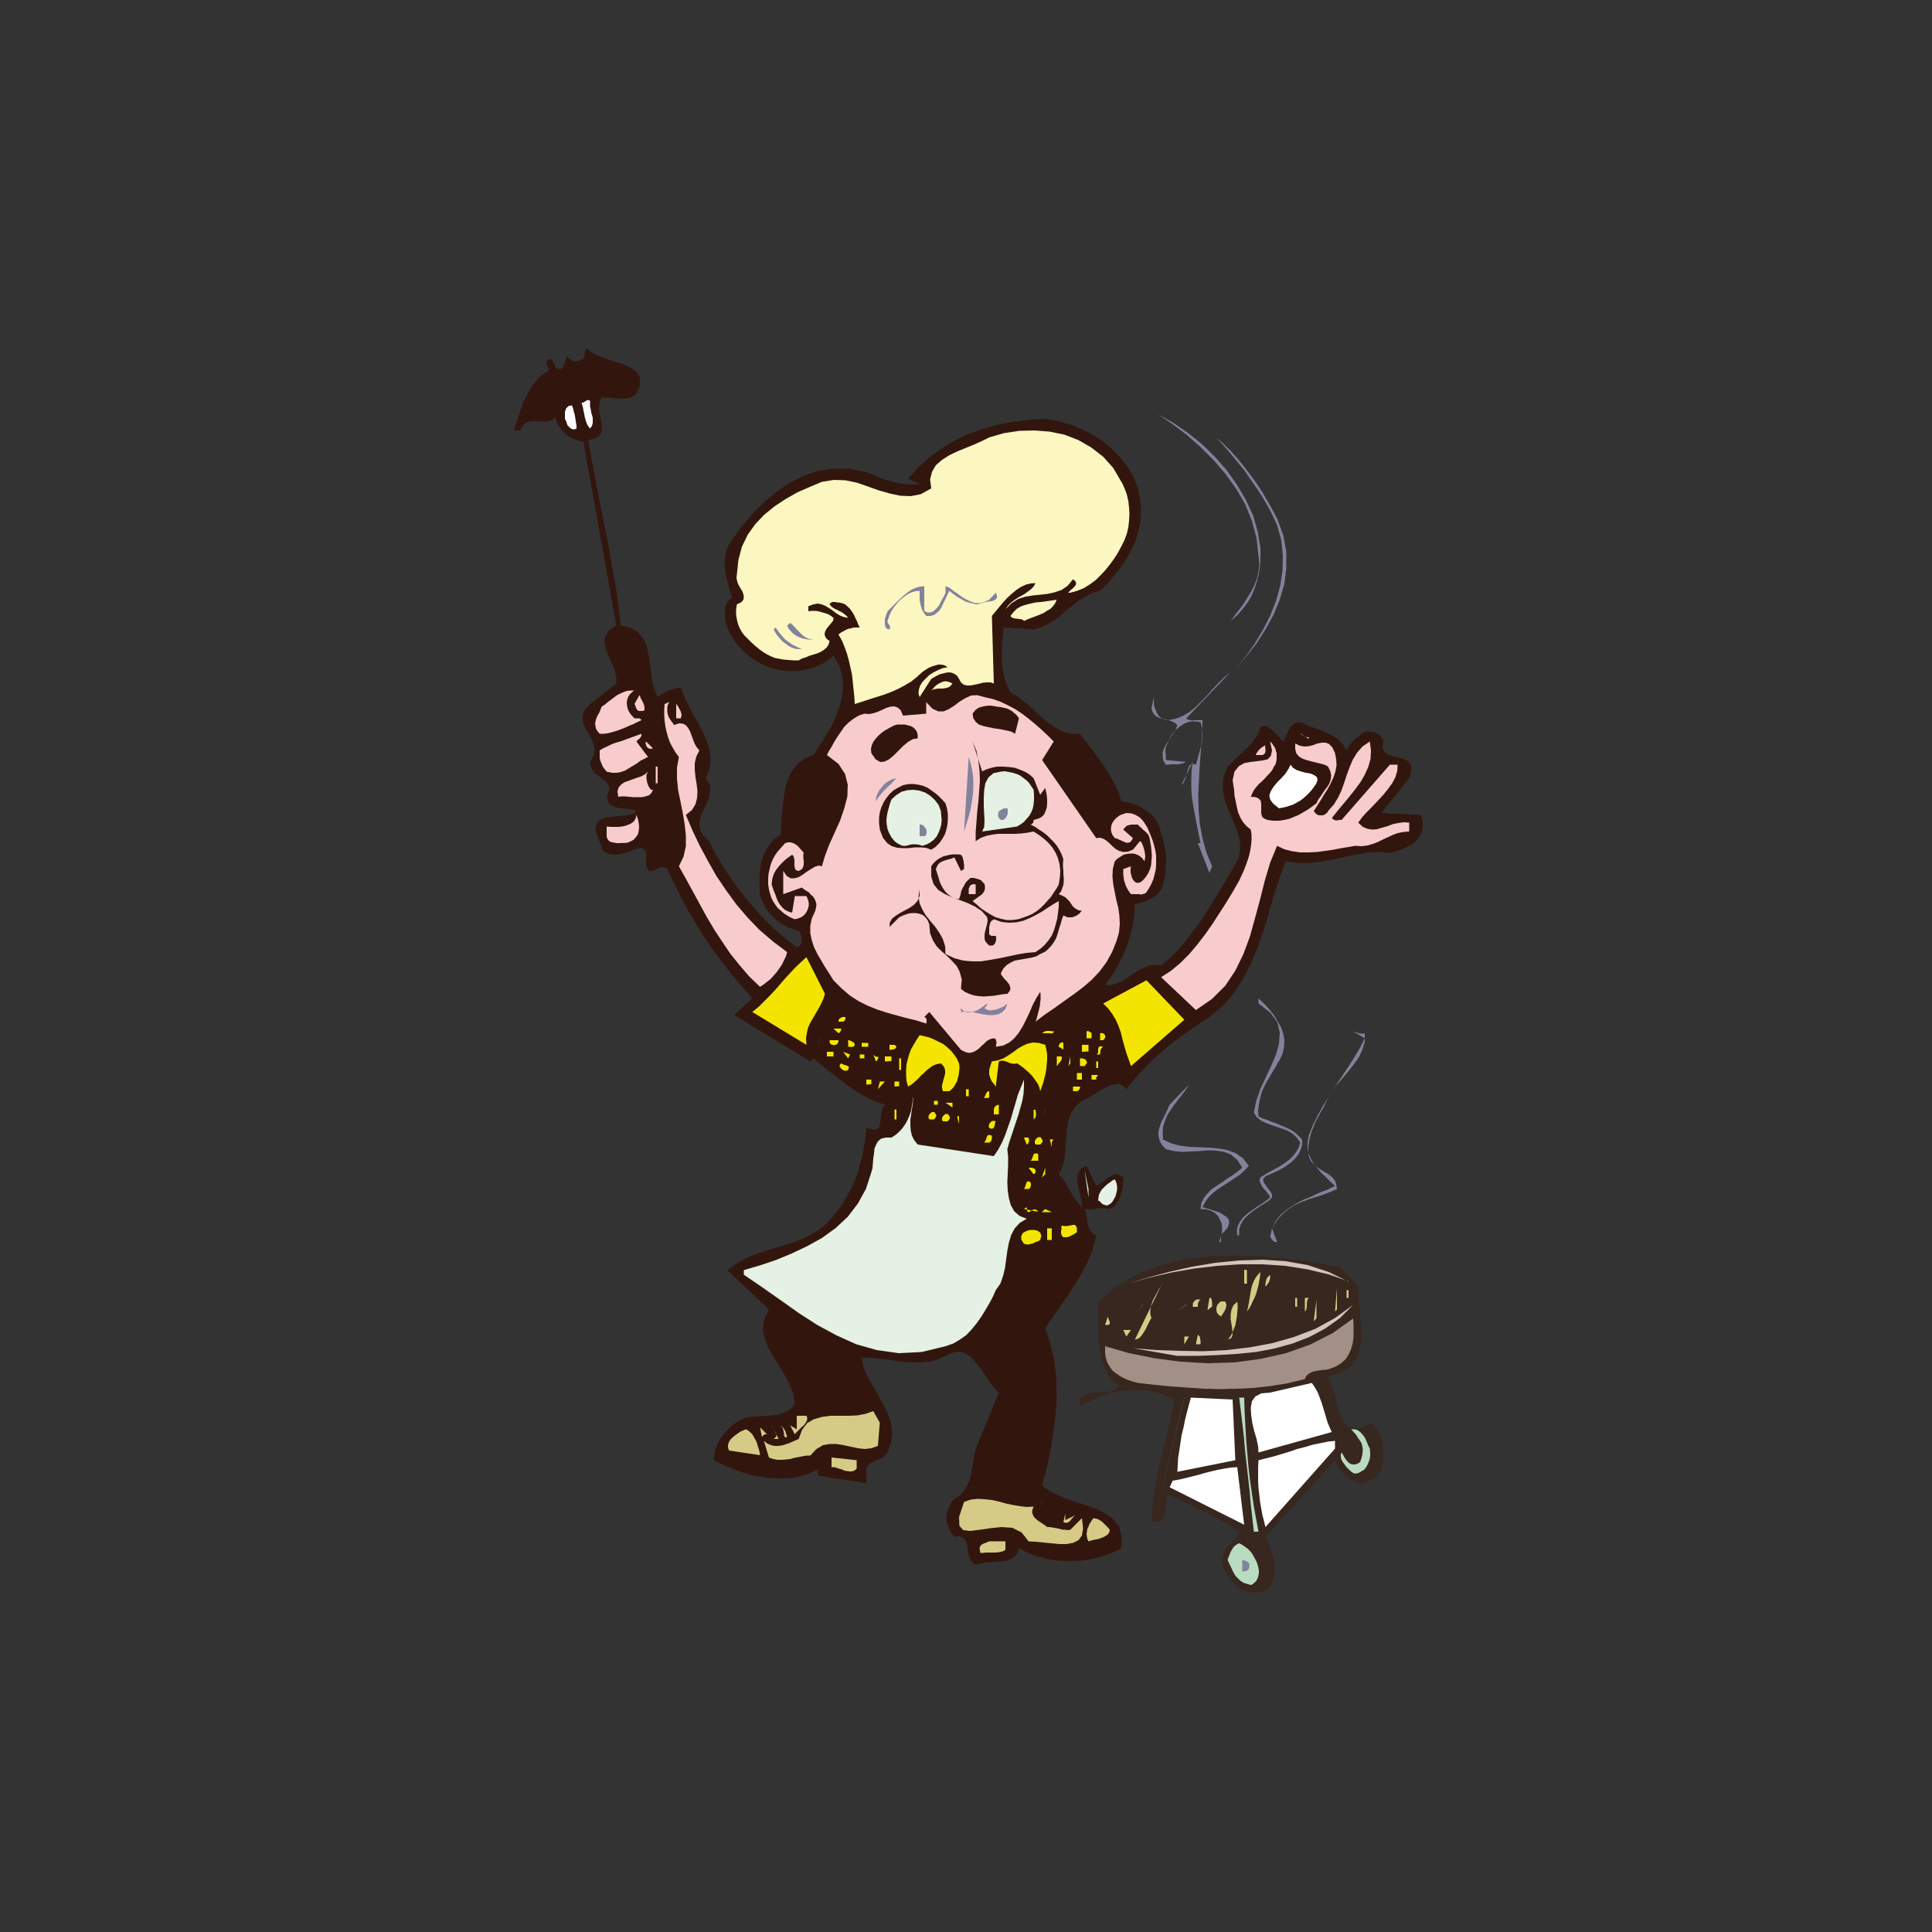 <?xml version="1.0" encoding="utf-8"?>
<!-- Generator: Adobe Illustrator 14.0.0, SVG Export Plug-In . SVG Version: 6.00 Build 43363)  -->
<!DOCTYPE svg PUBLIC "-//W3C//DTD SVG 1.1//EN" "http://www.w3.org/Graphics/SVG/1.1/DTD/svg11.dtd">
<svg version="1.1" id="Calque_1" xmlns="http://www.w3.org/2000/svg" xmlns:xlink="http://www.w3.org/1999/xlink" x="0px" y="0px"
	 width="500px" height="500px" viewBox="0 0 500 500" enable-background="new 0 0 500 500" xml:space="preserve">
<rect x="0" y="0" width="500" height="500" fill="#333333" stroke="none"/>
<g>
	<polygon fill="#32160D" points="164.7,101.9 164,102.5 163.2,102.9 162.4,103.1 161.5,103.2 160.5,103.2 159.6,103.1 158.6,103 
		157.6,102.9 156.7,102.9 155.7,102.9 155.2,104.1 155,105.4 155.1,106.8 155.4,108.2 155.7,109.5 155.8,110.8 155.7,111.9 
		155.1,112.8 154,113.5 152.2,113.9 153.1,118.7 154,123.5 154.9,128.2 155.8,133 156.8,137.7 157.7,142.5 158.5,147.3 159.4,152.1 
		160.1,157 160.7,161.9 163.3,162.5 165.1,163.6 166.4,165.1 167.3,167 167.8,169.2 168.2,171.5 168.5,173.9 168.8,176.3 
		169.4,178.5 170.2,180.4 170.8,180 171.3,179.6 171.9,179.3 172.5,179 173.1,178.7 173.7,178.5 174.3,178.3 174.9,178.1 175.6,178 
		176.2,177.9 177.1,180.3 178.2,182.6 179.4,184.9 180.7,187.1 181.9,189.4 182.9,191.7 183.6,194 183.9,196.4 183.7,198.8 
		182.7,201.4 183.7,203.1 183.8,204.8 183.5,206.4 182.9,208 182.1,209.6 181.4,211.2 181,212.8 181.1,214.4 181.8,216 183.5,217.7 
		185.1,220.8 186.9,223.8 188.9,226.9 191,229.9 193.3,232.8 195.7,235.6 198.2,238.3 200.8,240.8 203.5,243.1 206.2,245.2 
		206.8,244.9 207.1,244.6 207.4,244.2 207.5,243.7 207.5,243.2 207.5,242.7 207.3,242.2 207.2,241.8 207,241.3 206.7,240.9 
		205.4,240.5 204.1,240.1 202.9,239.4 201.7,238.7 200.6,237.8 199.6,236.8 198.7,235.8 197.9,234.6 197.3,233.3 196.7,231.9 
		196.6,230.2 196.5,228.5 196.6,226.7 196.7,225 197,223.3 197.5,221.6 198.2,220 199.2,218.5 200.4,217.1 202,215.9 202.2,213.5 
		202.3,211 202.6,208.5 202.9,206 203.3,203.6 204,201.4 205,199.4 206.4,197.7 208.2,196.3 210.5,195.4 212,193.2 213.5,190.8 
		215,188.3 216.2,185.7 217.2,183.1 217.9,180.4 218.2,177.7 218,175 217.2,172.3 215.7,169.7 214.5,170.7 213.2,171.6 211.7,172.3 
		210.1,172.9 208.5,173.3 206.9,173.6 205.3,173.7 203.7,173.6 202.2,173.5 200.7,173.2 199.2,172.8 197.6,172.1 196.1,171.3 
		194.6,170.4 193.3,169.3 192,168.1 190.8,166.8 189.8,165.4 188.9,163.9 188.2,162.4 188,161.7 187.8,160.9 187.7,160 187.6,159.1 
		187.6,158.3 187.6,157.4 187.9,156.6 188.2,155.8 188.8,155.2 189.5,154.7 189,153.3 188.6,151.8 188.2,150.2 187.8,148.7 
		187.6,147.1 187.5,145.5 187.7,143.9 188,142.4 188.6,141 189.5,139.7 191.9,136.3 194.6,133.1 197.6,130.1 200.8,127.4 
		204.1,125.1 207.8,123.2 211.6,121.9 215.6,121.3 219.8,121.3 224.2,122.2 225.5,122.7 226.9,123.2 228.2,123.8 229.6,124.3 
		231,124.7 232.4,125 233.8,125.3 235.2,125.4 236.6,125.4 238,125.2 235,123.9 237.7,120.9 240.7,118.2 243.9,115.9 247.3,113.9 
		250.9,112.2 254.7,110.9 258.6,109.8 262.7,109.1 266.8,108.6 271,108.4 273.9,109 276.9,109.8 279.8,111 282.6,112.4 285.3,114.1 
		287.7,116.1 289.9,118.4 291.8,120.8 293.4,123.5 294.5,126.4 295.1,129.4 295.3,132.3 295.1,135.2 294.5,138 293.6,140.7 
		292.3,143.3 290.7,145.9 288.9,148.3 286.9,150.7 284.7,152.9 282.6,153.5 280.8,154.4 279.1,155.5 277.6,156.7 276.1,157.9 
		274.6,159.2 273.1,160.4 271.4,161.4 269.6,162.3 267.5,162.9 259.7,162.4 259.6,164.2 259.4,165.9 259.3,167.6 259.3,169.2 
		259.3,170.9 259.4,172.5 259.7,174.1 260.1,175.8 260.7,177.5 261.5,179.2 263.3,180.2 265,181.5 266.7,183 268.3,184.5 
		269.9,185.9 271.6,187.3 273.4,188.5 275.2,189.4 277.3,189.9 279.5,189.9 280.8,191.6 282.1,193.3 283.4,195 284.6,196.7 
		285.8,198.4 286.9,200.1 287.9,201.9 288.9,203.7 289.6,205.5 290.2,207.4 291.6,207.6 293,207.9 294.3,208.4 295.6,209.1 
		296.9,209.9 298,210.8 298.9,211.9 299.7,213.1 300.2,214.5 300.5,215.9 301,217.2 301.3,218.5 301.6,220 301.8,221.5 301.8,223 
		301.7,224.6 301.6,226.1 301.3,227.5 301,228.9 300.5,230.2 300,230.9 299.4,231.5 298.8,232 298.2,232.4 297.5,232.8 296.8,233.1 
		296.1,233.4 295.3,233.6 294.6,233.8 293.7,233.9 293.6,236.2 293.3,238.5 292.9,240.7 292.3,242.9 291.6,245 290.7,247.1 
		289.7,249.1 288.6,251.1 287.4,253 286,254.899 287.5,254.899 289,254.5 290.4,253.899 291.8,253 293.1,252.1 294.5,251.199 
		295.9,250.5 297.4,249.9 298.9,249.7 300.5,249.9 302.8,247.9 305,245.7 307,243.3 308.9,240.8 310.8,238.3 312.5,235.6 
		314.2,232.9 315.8,230.3 317.4,227.6 319,224.9 320.5,222.2 321,219.6 320.8,217.1 320,214.5 318.9,211.9 317.8,209.4 316.9,206.7 
		316.4,204.1 316.6,201.3 317.7,198.4 318.7,197.4 319.7,196.4 320.7,195.5 321.7,194.5 322.7,193.6 323.7,192.6 324.5,191.6 
		325.3,190.5 325.8,189.4 326.2,188.2 326.9,187.9 327.5,187.9 328.2,188.1 328.7,188.5 329.3,189 329.9,189.6 330.5,190.2 
		331.1,190.8 331.6,191.4 332.2,191.9 332.5,191.1 332.9,190.3 333.3,189.4 333.7,188.6 334.2,187.9 334.8,187.4 335.5,187 
		336.3,186.9 337.2,187.1 338.2,187.7 339.3,188.1 340.5,188.5 341.6,188.9 342.8,189.4 343.9,189.9 345,190.5 346.1,191.2 347,192 
		347.8,193 348.5,194.2 348.8,193.6 349.1,193.1 349.5,192.6 350,192 350.5,191.5 351,191 351.6,190.6 352.1,190.1 352.7,189.7 
		353.2,189.4 353.8,189.4 354.5,189.4 355.1,189.4 355.6,189.5 356.2,189.7 356.7,190 357.1,190.3 357.5,190.8 357.8,191.3 
		358,191.9 357.8,193.5 358.3,194.6 359.3,195.3 360.5,195.7 361.9,196 363.3,196.4 364.4,197 365.1,197.9 365.3,199.3 364.7,201.4 
		357.5,210.4 367.7,210.9 368.2,212.6 368.2,214.1 367.9,215.4 367.3,216.6 366.4,217.7 365.3,218.6 364,219.3 362.6,219.9 
		361.2,220.4 359.7,220.7 356.7,220.5 353.9,220.7 351.2,221.1 348.7,221.6 346.1,222.2 343.6,222.7 341.1,223.1 338.5,223.4 
		335.7,223.3 332.7,222.9 331.2,227 329.8,231.3 328.5,235.8 327.2,240.2 325.7,244.6 324,248.9 321.9,253 319.5,256.8 316.6,260.2 
		313,263.2 310.7,264.7 308.4,266.3 306.1,267.899 303.8,269.6 301.6,271.399 299.4,273.3 297.3,275.3 295.3,277.399 293.3,279.6 
		291.5,281.899 290.7,281 289.7,280.6 288.6,280.6 287.4,280.899 286.2,281.399 284.9,282.1 283.7,282.899 282.4,283.7 
		281.2,284.399 280,284.899 278.3,286.399 277.2,288.1 276.5,290 276.1,292 276,294 275.8,296.1 275.7,298.2 275.4,300.3 
		274.9,302.2 274,303.899 274.8,304.8 275.4,305.6 276,306.5 276.5,307.399 277,308.3 277.5,309.1 278,310 278.6,310.8 279.2,311.6 
		280,312.399 280,311.5 279.8,310.399 279.5,309.2 279.2,307.899 278.9,306.6 278.8,305.3 278.9,304.1 279.2,303.1 280,302.3 
		281.2,301.7 283.7,306.899 284.4,306.5 285.1,306.1 285.7,305.6 286.4,305 287.1,304.6 287.7,304.2 288.4,304 289.2,303.899 
		289.9,304.2 290.7,304.7 290.7,305.6 290.6,306.6 290.5,307.6 290.3,308.5 290,309.399 289.7,310.3 289.2,311.1 288.7,311.8 
		288,312.399 287.2,312.899 286.2,312.7 285.3,312.7 284.7,312.7 284.2,312.7 283.7,312.8 283.3,312.899 282.8,313 282.3,313 
		281.6,313 280.7,312.899 281,313.6 281.1,314.399 281.3,315.2 281.4,316 281.5,316.8 281.7,317.5 282,318.2 282.4,318.8 283,319.3 
		283.7,319.7 283.1,322.3 282.2,324.899 281.1,327.399 279.8,329.8 278.4,332.1 276.9,334.5 275.3,336.8 273.7,339.1 272.1,341.399 
		270.5,343.7 271.8,347.7 272.8,351.8 273.3,355.8 273.5,359.899 273.4,363.899 273,368 272.4,372.1 271.7,376.2 270.8,380.3 
		269.7,384.399 271.9,386.1 274.6,387.3 277.4,388.399 280.3,389.3 283.2,390.3 285.8,391.5 287.9,392.899 289.5,394.899 
		290.3,397.399 290.2,400.7 287.8,401.899 285.2,402.8 282.5,403.5 279.7,403.899 276.8,404 274,403.899 271.2,403.5 268.5,402.8 
		266,401.899 263.7,400.7 263.3,402 262.6,402.899 261.7,403.5 260.5,403.899 259.2,404.1 257.9,404.2 256.4,404.3 255,404.399 
		253.7,404.6 252.5,404.899 251.6,404.3 251,403.399 250.7,402.399 250.5,401.399 250.4,400.399 250.2,399.399 249.9,398.6 
		249.3,398 248.4,397.6 247,397.7 246.2,396.7 245.7,395.8 245.3,394.8 245,393.8 244.9,392.8 245,391.8 245.3,390.8 245.7,389.8 
		246.2,388.8 247,387.899 248.4,387 249.5,385.8 250.3,384.5 250.9,383.1 251.3,381.5 251.6,379.899 251.9,378.3 252.1,376.7 
		252.5,375.1 253,373.7 258.5,360.399 257.3,359.2 256.2,357.7 255,356 253.9,354.3 252.6,352.7 251.3,351.3 249.9,350.3 
		248.4,349.8 246.7,350 244.7,350.899 242.7,351.8 240.7,352.399 238.5,352.6 236.4,352.6 234.1,352.5 231.9,352.2 229.7,351.899 
		227.4,351.6 225.2,351.399 223,351.399 223.5,353.8 224.4,356.1 225.7,358.399 227.1,360.8 228.4,363.1 229.6,365.5 230.5,367.899 
		230.9,370.5 230.7,373.1 229.7,375.899 229.1,376.7 228.3,377.3 227.5,377.7 226.7,378 226,378.399 225.3,378.7 224.7,379.2 
		224.3,379.899 224.2,380.7 224.2,381.899 224.2,383.899 223.1,383.7 222,383.5 220.8,383.3 219.5,383.1 218.2,382.899 216.9,382.7 
		215.5,382.5 214.2,382.3 213,382.1 211.7,381.899 211.7,380.2 209.4,381.399 206.8,382.2 204,382.6 201.2,382.6 198.2,382.399 
		195.3,381.899 192.5,381.2 189.7,380.2 187.1,379.1 184.7,377.899 184.9,376.399 185.2,375 185.7,373.6 186.4,372.3 187.3,371.1 
		188.3,370 189.3,369 190.5,368.2 191.7,367.5 193,366.899 194.3,366.7 195.7,366.6 197.1,366.5 198.5,366.399 199.9,366.3 
		201.3,366.1 202.6,365.7 203.8,365.2 204.8,364.5 205.7,363.399 205.3,360.8 204.3,358.2 203,355.7 201.5,353.3 200,350.899 
		198.7,348.5 197.8,346.1 197.4,343.8 197.8,341.399 199,338.899 188.2,328.7 190.9,326.8 193.7,325.3 196.7,324.2 199.8,323.2 
		202.8,322.3 205.9,321.3 208.8,320.1 211.6,318.5 214.2,316.399 216.5,313.7 217.9,311.8 219.1,309.8 220.2,307.7 221.2,305.6 
		222,303.399 222.6,301.2 223.2,299 223.6,296.6 224,294.3 224.2,291.899 225.6,292.3 226.6,292.3 227.3,292 227.6,291.399 
		227.8,290.5 227.9,289.5 228,288.5 228.2,287.5 228.5,286.6 229,285.899 226.9,285.2 225,284.399 223,283.3 221.2,282.2 
		219.4,280.899 217.6,279.6 215.8,278.2 214,276.8 212.3,275.399 210.5,273.899 209.7,274.7 190,262.7 194.7,258.399 192,255.3 
		189.3,252.1 186.8,248.9 184.4,245.7 182.1,242.3 180,238.9 178,235.5 176.1,232 174.4,228.5 172.7,224.9 172.1,224.5 171.5,224.4 
		170.8,224.5 170.2,224.8 169.5,225.1 168.9,225.4 168.4,225.5 167.9,225.3 167.5,224.7 167.2,223.7 167.2,223.2 167.2,222.7 
		167.2,222.2 167.3,221.7 167.3,221.3 167.2,220.8 167.1,220.4 166.9,220 166.5,219.7 166,219.4 165,219.6 164,219.9 163,220.3 
		161.9,220.7 160.9,221 159.8,221.2 158.8,221.2 157.7,221.1 156.7,220.6 155.7,219.9 155.7,219.2 155.4,218.4 155.1,217.6 
		154.8,216.8 154.5,216 154.2,215.3 154.1,214.5 154.2,213.7 154.6,212.9 155.2,212.2 156.1,211.8 157.1,211.5 158.1,211.4 
		159.2,211.3 160.3,211.2 161.3,211.1 162.3,211 163.2,210.8 164.1,210.4 164.7,209.9 163.9,209.6 163,209.4 162.1,209.3 
		161.1,209.2 160.1,209.1 159.2,208.9 158.4,208.5 157.7,208 157.3,207.2 157,206.2 157.6,204.8 157.7,203.8 157.3,202.9 
		156.7,202.2 155.9,201.6 155,200.9 154.1,200.3 153.4,199.4 152.9,198.4 152.7,197.2 153.7,195.4 153.9,193.8 153.5,192.3 
		152.9,190.9 152.1,189.5 151.3,188.1 150.8,186.7 150.8,185.3 151.3,183.8 152.7,182.2 159.5,176.9 159.5,175.3 159.1,173.6 
		158.5,172 157.7,170.3 157.1,168.8 156.6,167.2 156.4,165.8 156.8,164.4 157.7,163.1 159.5,161.9 151,114.4 150,114.2 149,113.8 
		148,113.4 147.1,112.9 146.3,112.3 145.6,111.6 145,110.8 144.4,110 144,109 143.7,107.9 143,108.6 142.1,109 141.1,109.1 
		140,109.1 139,109 137.9,109 136.9,109.1 136,109.5 135.3,110.2 134.7,111.4 133,111.4 133.5,109.7 134.1,108 134.7,106.2 
		135.3,104.4 136.1,102.7 137,101.1 138,99.5 139.1,98.2 140.4,96.9 142,95.9 142,95.6 142,95.4 141.9,95.1 141.8,94.9 141.6,94.7 
		141.5,94.4 141.4,94.2 141.4,94 141.4,93.7 141.5,93.4 142,92.9 142.6,93 143,93.3 143.2,93.7 143.4,94.1 143.6,94.6 143.8,95 
		144,95.3 144.4,95.5 145,95.5 145.7,95.2 146.7,92.2 147.1,92.6 147.5,93 147.8,93.2 148.2,93.4 148.6,93.5 149,93.5 149.4,93.4 
		149.9,93.3 150.4,93.1 151,92.9 151.7,90 152.9,91.1 154.6,92 156.7,92.8 158.9,93.5 161.1,94.2 163.1,95.1 164.7,96.2 165.6,97.6 
		165.7,99.5 164.7,101.9 164.7,101.9 	"/>
	<polygon fill="#FFFFFF" points="152.7,103.6 152.7,104.5 152.7,105.2 152.9,106 153,106.7 153.2,107.4 153.4,108.1 153.4,108.8 
		153.4,109.5 153.2,110.2 152.7,110.9 152.3,110.4 152,109.9 151.7,109.2 151.5,108.5 151.3,107.8 151.2,107.1 151,106.3 
		150.9,105.6 150.7,104.9 150.5,104.2 150.7,104.2 150.9,104.2 151.1,104.1 151.3,104 151.5,103.8 151.7,103.7 152,103.6 
		152.2,103.5 152.5,103.6 152.7,103.7 152.7,103.7 	"/>
	<polygon fill="#FFFFFF" points="149.2,110.9 148.7,111.1 148.2,111.1 147.8,110.9 147.5,110.7 147.2,110.4 146.9,110.1 
		146.7,109.6 146.6,109.2 146.4,108.8 146.2,108.4 146.2,108 146.2,107.5 146.2,107 146.2,106.5 146.4,106.1 146.5,105.7 
		146.8,105.4 147.1,105.1 147.5,105 148,104.9 148.2,105.4 148.4,106 148.5,106.6 148.7,107.1 148.8,107.7 148.9,108.3 149,109 
		149.1,109.6 149.2,110.2 149.2,110.9 149.2,110.9 	"/>
	<polygon fill="#83829C" points="326.2,141.9 326.2,144.1 326.1,146.3 325.8,148.4 325.3,150.4 324.7,152.3 323.9,154.2 
		322.9,155.9 321.6,157.6 320.2,159.2 318.5,160.7 319.6,159.2 320.7,157.8 321.8,156.3 322.8,154.7 323.8,153.1 324.6,151.5 
		325.3,149.7 325.7,147.9 325.9,146 325.7,143.9 325.2,139.3 324,134.8 322.3,130.6 320,126.6 317.2,122.7 314.1,119.1 310.8,115.8 
		307.2,112.6 303.5,109.8 299.7,107.2 303.6,109.4 307.4,112 311,114.9 314.3,118.1 317.4,121.6 320.1,125.4 322.4,129.3 
		324.3,133.4 325.5,137.6 326.2,141.9 326.2,141.9 	"/>
	<polygon fill="#FCF6C1" points="290.2,124.6 291,126.3 291.6,127.9 292,129.6 292.2,131.3 292.3,133 292.2,134.8 292,136.5 
		291.6,138.2 291,139.8 290.2,141.4 289.4,142.9 288.4,144.5 287.3,146 286.2,147.4 284.9,148.8 283.6,150.1 282.1,151.2 
		280.5,152.2 278.8,152.9 277,153.4 276.5,153.4 276.5,153.3 276.7,153.1 277.1,152.7 277.6,152.3 278,151.9 278.4,151.4 
		278.5,150.9 278.3,150.4 277.7,149.9 276.3,151.6 274.7,152.7 272.9,153.3 271.1,153.7 269.2,153.9 267.3,154.1 265.4,154.4 
		263.5,155 261.8,156.1 260.2,157.7 260.9,156.7 261.7,155.9 262.5,155.3 263.4,154.7 264.3,154.2 265.2,153.7 266,153.1 
		266.8,152.5 267.5,151.8 268,150.9 266.7,151 265.5,151.3 264.2,151.9 263,152.7 261.8,153.7 260.7,154.7 259.6,155.9 258.6,157.1 
		257.6,158.3 256.7,159.4 257.2,176.9 256.4,176.6 255.4,176.6 254.3,176.7 253.2,177 252.2,177.2 251.2,177.4 250.2,177.4 
		249.4,177.2 248.7,176.6 248.2,175.7 247.7,174.9 247,174.4 246.3,174.1 245.6,174 244.8,174.1 244,174.3 243.2,174.5 242.4,174.9 
		241.7,175.3 241,175.7 238,180.4 237.7,179.5 237.8,178.5 238.1,177.5 238.7,176.5 239.6,175.6 240.5,174.7 241.6,174 242.8,173.4 
		244,172.9 245.2,172.7 244.7,172.3 244.2,172.1 243.5,172 242.8,172 242.1,172.2 241.4,172.4 240.6,172.7 239.9,173.1 239.3,173.5 
		238.7,173.9 237.3,175.2 235.8,176.4 234.1,177.4 232.4,178.3 230.6,179.1 228.7,179.8 226.8,180.4 224.9,181 223.1,181.6 
		221.2,182.2 221.1,180.3 220.9,178.4 220.7,176.5 220.5,174.6 220.1,172.8 219.7,171 219.2,169.2 218.6,167.5 217.9,165.8 
		217,164.2 217.5,163.8 218,163.5 218.6,163.2 219.1,162.9 219.7,162.7 220.3,162.6 220.9,162.4 221.5,162.4 222,162.4 222.5,162.4 
		222.1,161.6 221.8,160.8 221.4,160 221,159.1 220.5,158.3 220,157.6 219.4,157 218.7,156.4 217.9,156.1 217,155.9 216.8,155.9 
		216.5,155.9 216.2,155.8 215.9,155.8 215.7,155.8 215.4,155.8 215.2,155.9 215,156 214.8,156.2 214.7,156.4 215.1,156.9 
		215.6,157.3 216.1,157.6 216.6,157.8 217.1,158.1 217.6,158.3 218.1,158.6 218.6,159 219.1,159.4 219.5,159.9 218.4,159.7 
		217.4,159.3 216.4,158.7 215.5,158 214.6,157.4 213.6,156.8 212.6,156.4 211.6,156.2 210.5,156.4 209.2,156.9 209.2,158.2 
		209.8,158.1 210.4,158.1 211.1,158.1 211.8,158.2 212.5,158.4 213.2,158.6 213.9,158.8 214.6,159.1 215.2,159.5 215.7,159.9 
		215.7,160.3 215.5,160.8 215,161.4 214.5,162 214,162.6 213.6,163.3 213.4,164 213.5,164.6 213.9,165.3 214.7,165.9 214.4,166.9 
		213.9,167.6 213.2,168.2 212.4,168.7 211.5,169.1 210.5,169.4 209.5,169.7 208.6,170.1 207.6,170.4 206.7,170.9 205.3,170.9 
		204,170.8 202.8,170.7 201.7,170.5 200.6,170.3 199.6,169.9 198.6,169.4 197.6,168.8 196.6,168.1 195.5,167.2 194.5,166.3 
		193.6,165.4 192.7,164.5 192,163.6 191.4,162.5 191,161.5 190.7,160.3 190.5,159.1 190.5,157.8 190.7,156.4 191.8,155.9 
		192.4,155.2 192.5,154.5 192.4,153.8 192.1,153 191.6,152.2 191.1,151.3 190.8,150.5 190.6,149.6 190.7,148.7 191.1,144.9 
		192,141.5 193.5,138.4 195.5,135.6 197.8,133.2 200.5,131 203.4,129.1 206.4,127.4 209.6,126 212.7,124.7 215.8,124.2 218.8,124.3 
		221.7,124.9 224.6,125.9 227.4,126.9 230.2,127.7 233,128.3 235.7,128.4 238.3,127.9 241,126.4 240.7,124.1 241.2,122.1 
		242.2,120.4 243.8,119 245.7,117.8 247.8,116.8 250,115.9 252.2,115 254.2,114.1 256,113.2 259.8,112.1 263.8,111.5 267.7,111.4 
		271.6,111.7 275.5,112.5 279.1,113.9 282.4,115.8 285.5,118.2 288.1,121.1 290.2,124.7 290.2,124.7 	"/>
	<polygon fill="#83829C" points="330.5,134.1 332.1,138.5 332.9,142.8 332.9,147 332.4,151.1 331.2,155.2 329.6,159.1 327.5,162.9 
		325.2,166.5 322.5,169.9 319.7,173.2 322.3,170 324.7,166.6 326.8,163.1 328.7,159.4 330.2,155.6 331.3,151.7 331.9,147.8 
		332,143.8 331.6,139.8 330.5,135.9 329.4,133.5 328.1,131 326.7,128.6 325.2,126.3 323.6,124 322,121.7 320.2,119.5 318.4,117.3 
		316.6,115.2 314.7,113.2 316.7,114.9 318.5,116.7 320.3,118.7 322,120.8 323.6,122.9 325.2,125.1 326.7,127.4 328,129.6 
		329.3,131.9 330.5,134.2 330.5,134.2 	"/>
	<polygon fill="#83829C" points="239.2,158.1 240,158.5 240.7,158.5 241.4,158.3 242,157.8 242.6,157.2 243.1,156.5 243.5,155.7 
		244,154.8 244.4,154.1 244.7,153.4 244.7,151.7 245.7,152.1 246.6,152.8 247.6,153.5 248.7,154.3 249.8,155 251,155.6 252.1,156 
		253.4,156.1 254.7,155.8 256,155.2 257.7,153.4 258,154.1 258,154.7 257.7,155.1 257.2,155.4 256.6,155.6 255.8,155.7 255.1,155.8 
		254.3,156 253.6,156.2 253,156.4 252.2,156.3 251.4,156.1 250.6,155.9 249.9,155.7 249.2,155.3 248.5,154.9 247.8,154.5 247.1,154 
		246.4,153.5 245.7,152.9 245.3,153.7 244.9,154.5 244.5,155.4 244.1,156.2 243.7,157.1 243.2,157.9 242.6,158.5 241.8,159.1 
		240.9,159.4 239.7,159.4 239.3,158.9 238.9,158.3 238.6,157.7 238.4,157.1 238.2,156.4 238.1,155.8 238,155.1 238,154.4 238,153.7 
		238,152.9 236.9,153 235.9,153.3 234.9,153.8 233.9,154.5 232.9,155.3 232.1,156.2 231.3,157.2 230.6,158.3 230.1,159.5 
		229.7,160.7 229.7,160.9 229.7,161.1 229.8,161.3 230,161.5 230.1,161.7 230.2,161.9 230.3,162.1 230.4,162.4 230.3,162.6 
		230.2,162.9 229.7,162.8 229.3,162.5 229.1,162.1 229,161.6 229,161 229,160.4 229.1,159.8 229.3,159.2 229.5,158.7 229.7,158.2 
		230.5,157.4 231.3,156.6 232.1,155.8 233,154.9 233.9,154.1 234.9,153.3 235.9,152.6 237,152.1 238.1,151.8 239.2,151.7 
		239.2,158.2 239.2,158.2 	"/>
	<polygon fill="#FCF6C1" points="273.5,155.1 273.1,156.1 272.5,156.9 271.8,157.6 270.9,158.1 270,158.7 269,159.1 268,159.5 
		266.9,159.9 265.9,160.3 265,160.7 264.7,160.4 264.4,160.3 264,160.2 263.6,160.2 263.2,160.1 262.8,160.1 262.4,160 262.1,159.9 
		261.7,159.7 261.5,159.4 262.3,158.4 263.2,157.5 264.3,156.9 265.5,156.5 266.7,156.2 268.1,155.9 269.4,155.8 270.8,155.6 
		272.2,155.4 273.5,155.2 273.5,155.2 	"/>
	<polygon fill="#83829C" points="210.5,165.4 209.9,165.5 209.2,165.5 208.4,165.4 207.6,165.2 206.8,164.9 206,164.5 205.3,164 
		204.7,163.4 204.1,162.7 203.7,161.9 204.5,161.2 205.1,161.7 205.6,162.2 206.1,162.8 206.7,163.4 207.2,163.9 207.8,164.5 
		208.4,164.9 209,165.2 209.7,165.4 210.5,165.4 210.5,165.4 	"/>
	<polygon fill="#83829C" points="207.5,167.9 206.6,168 205.8,167.9 204.9,167.6 204,167.1 203.2,166.5 202.4,165.9 201.7,165.1 
		201.1,164.4 200.6,163.6 200.2,162.9 200.7,162.4 201.3,163.2 201.8,163.9 202.4,164.6 203,165.3 203.6,165.8 204.3,166.3 
		205,166.8 205.8,167.2 206.6,167.6 207.5,167.9 207.5,167.9 	"/>
	<polygon fill="#83829C" points="307,185.9 307.3,186.2 307.7,186.3 308.1,186.4 308.6,186.5 309,186.4 309.5,186.4 310,186.4 
		310.4,186.4 310.8,186.4 311.2,186.4 311.1,190.2 310.8,194 310.5,197.9 310.3,201.7 310.1,205.6 310.2,209.4 310.5,213.2 
		311.2,216.9 312.2,220.6 313.7,224.2 313,225.9 310,218.2 310.7,218.2 310.3,216.3 309.9,214.3 309.5,212.3 309.1,210.1 
		308.7,207.9 308.4,205.7 308.3,203.5 308.3,201.4 308.4,199.2 308.7,197.2 305.7,203.2 306.3,202.6 306.6,201.9 306.9,201.1 
		307.1,200.3 307.3,199.5 307.6,198.8 307.8,198.2 308.2,197.8 308.8,197.7 309.5,197.9 309.8,196.9 310.1,195.8 310.4,194.7 
		310.7,193.6 311,192.5 311.1,191.4 311.2,190.3 311.2,189.2 311,188 310.7,186.9 309.6,186.7 308.5,186.7 307.4,186.9 306.4,187.3 
		305.5,187.9 304.6,188.6 303.8,189.4 303.1,190.4 302.6,191.4 302.2,192.4 302,192.7 301.8,193.1 301.7,193.5 301.6,193.9 
		301.6,194.4 301.6,194.8 301.7,195.3 301.7,195.7 301.7,196.2 301.7,196.7 307,197.2 306.5,197.4 306,197.6 305.5,197.7 305,197.8 
		304.5,197.8 303.9,197.8 303.4,197.8 302.8,197.8 302.3,197.9 301.7,197.9 301.1,196.9 300.9,195.8 300.9,194.8 301.2,193.8 
		301.7,192.8 302.4,191.8 303,190.8 303.7,189.7 304.3,188.7 304.7,187.7 304.1,187.1 303.3,186.7 302.5,186.4 301.7,186.2 
		300.9,186 300.1,185.8 299.4,185.5 298.8,185 298.3,184.3 298,183.4 298.7,179.9 298.6,180.5 298.6,181.1 298.6,181.9 298.7,182.8 
		299,183.6 299.4,184.5 299.8,185.2 300.5,185.8 301.3,186.2 302.2,186.4 304.3,186 306.1,185.3 307.8,184.3 309.3,183.1 
		310.7,181.7 312.2,180.2 313.6,178.6 315.1,177 316.7,175.4 318.5,173.9 307,185.9 307,185.9 	"/>
	<polygon fill="#FCF6C1" points="246.5,176.9 246.1,177.4 245.6,177.8 245.1,178 244.6,178.1 244,178.2 243.4,178.2 242.8,178.2 
		242.2,178.3 241.6,178.4 241,178.7 241.5,178.2 241.9,177.7 242.5,177.2 243,176.9 243.6,176.6 244.1,176.4 244.7,176.3 
		245.3,176.4 245.9,176.6 246.5,176.9 246.5,176.9 	"/>
	<polygon fill="#F8CCCD" points="164.2,178.6 163.5,179.2 162.9,179.8 162.5,180.5 162.3,181.2 162.2,182 162.3,182.8 162.5,183.6 
		162.9,184.4 163.5,185.2 164.2,185.9 164.4,185.9 164.6,185.9 164.8,185.9 165,185.9 165.2,185.9 165.4,185.9 165.6,186 
		165.8,186.1 165.9,186.2 166,186.4 164.9,186.9 163.9,187.4 162.9,187.8 161.8,188.3 160.8,188.7 159.7,189.1 158.7,189.4 
		157.6,189.7 156.4,189.9 155.2,189.9 154.6,189.2 154.2,188.5 154.1,187.8 154,187.1 154.2,186.4 154.4,185.7 154.7,185.1 
		155.1,184.4 155.4,183.7 155.7,182.9 156.6,182.3 157.3,181.7 158.1,181.1 158.9,180.5 159.7,179.9 160.5,179.5 161.4,179.1 
		162.3,178.8 163.2,178.7 164.2,178.7 164.2,178.7 	"/>
	<polygon fill="#F8CCCD" points="166.7,183.9 166.2,184 165.8,184 165.4,184 165.1,183.9 164.9,183.7 164.8,183.5 164.6,183.2 
		164.5,182.9 164.4,182.5 164.2,182.2 165.5,179.9 165.7,180.3 165.8,180.7 166,181 166.2,181.4 166.4,181.8 166.6,182.2 
		166.7,182.6 166.8,183 166.8,183.5 166.7,183.9 166.7,183.9 	"/>
	<polygon fill="#F8CCCD" points="272.7,191.9 269.7,196.7 283.7,216.9 284.7,216.8 285.6,217.1 286.4,217.6 287.2,218.3 287.9,219 
		288.7,219.7 289.6,220.2 290.7,220.5 291.9,220.4 293.2,219.9 295,217.7 295.2,217.8 295.4,218 295.6,218.4 295.8,218.9 296,219.5 
		296.2,220.2 296.3,220.9 296.4,221.6 296.3,222.3 296.2,222.9 295.6,222.1 294.9,221.5 294.1,221.1 293.3,220.9 292.5,220.9 
		291.6,221 290.8,221.2 290,221.7 289.2,222.2 288.5,222.9 288,224.9 287.9,226.8 288.1,228.8 288.5,230.9 288.9,232.9 289.4,234.9 
		289.7,237 289.8,239.1 289.6,241.3 289,243.4 287.8,246.4 286.3,249.1 284.5,251.5 282.5,253.6 280.3,255.5 277.9,257.3 275.5,259 
		273,260.8 270.5,262.5 268,264.399 268.3,263.6 268.5,262.8 268.7,262 268.9,261.2 269.1,260.399 269.2,259.5 269.3,258.7 
		269.3,258 269.3,257.3 269.2,256.7 268.2,258.3 267.3,260 266.5,261.899 265.6,263.8 264.7,265.6 263.7,267.2 262.5,268.7 
		261.2,269.8 259.6,270.6 257.7,270.899 257.8,270.7 257.8,270.399 257.8,270.2 257.9,269.899 257.9,269.7 257.8,269.5 257.8,269.2 
		257.7,269 257.5,268.8 257.2,268.7 256.3,268.899 255.4,269.399 254.7,270.1 254,270.7 253.3,271.399 252.6,271.899 251.8,272.3 
		250.9,272.5 249.9,272.3 248.7,271.7 240.5,261.899 239.2,263.2 239.4,263.3 239.6,263.399 239.7,263.6 239.7,263.7 239.8,263.899 
		239.8,264.2 239.8,264.399 239.8,264.6 239.7,264.8 239.7,264.899 237.2,264.1 234.7,263.5 232.1,262.8 229.6,262.1 227.1,261.3 
		224.6,260.3 222.2,259.1 219.9,257.6 217.8,255.8 215.7,253.7 214.7,252.1 213.6,250.4 212.6,248.7 211.6,247 210.7,245.2 
		210.1,243.4 209.7,241.5 209.7,239.6 210.1,237.7 211,235.7 211.2,234.8 211.3,234 211.1,233.3 210.8,232.6 210.4,232 209.8,231.5 
		209.3,230.9 208.6,230.5 208,230.1 207.5,229.7 202.7,231.4 202.7,225.4 203.6,226.7 204.6,227.3 205.6,227.3 206.7,227 
		207.7,226.4 208.8,225.6 209.9,224.9 210.9,224.3 211.9,224 212.7,224.2 213.5,221.5 214.6,218.6 216,215.5 217.4,212.4 
		218.5,209.2 219.3,206.1 219.4,203.1 218.7,200.3 217,197.7 214,195.4 214.5,194.4 215.2,193.3 215.9,192 216.7,190.7 217.6,189.4 
		218.5,188.1 219.6,187 220.9,186 222.2,185.2 223.7,184.7 224.9,184.8 226,184.6 227.2,184.2 228.3,183.7 229.4,183.2 230.4,182.9 
		231.4,182.8 232.3,183.1 233.1,183.8 233.7,185.2 239.7,184.7 239.7,181.7 241.3,183.4 242.8,184.1 244.2,184.1 245.6,183.5 
		247,182.6 248.3,181.6 249.8,180.7 251.3,180 252.9,179.9 254.7,180.4 256.9,180.9 258.9,181.6 260.8,182.5 262.7,183.5 
		264.5,184.7 266.2,186 267.9,187.4 269.5,188.8 271.2,190.4 272.7,191.9 272.7,191.9 	"/>
	<polygon fill="#F8CCCD" points="174.5,187.6 175.8,187.2 176.8,187.3 177.5,187.7 178.1,188.4 178.6,189.3 179,190.4 179.4,191.5 
		179.8,192.5 180.3,193.4 181,194.2 180.2,195.8 179.8,197.5 179.8,199.3 180,201.2 180.3,203 180.5,204.8 180.4,206.5 180,208.1 
		179.1,209.6 177.5,210.9 179.2,214.9 181.1,218.9 183.2,222.8 185.4,226.7 187.9,230.4 190.6,234.1 193.5,237.5 196.6,240.7 
		200.1,243.7 203.7,246.4 203.4,247.5 202.9,248.5 202.4,249.6 201.7,250.6 201,251.6 200.2,252.5 199.4,253.399 198.5,254.1 
		197.6,254.8 196.7,255.399 193.9,252.7 191.4,249.8 189,246.8 186.9,243.7 184.8,240.5 182.9,237.3 181.1,234 179.3,230.7 
		177.5,227.4 175.7,224.2 176.9,221.7 177.5,219 177.5,216.2 177.2,213.4 176.7,210.4 176.1,207.4 175.5,204.5 175.2,201.5 
		175.2,198.7 175.7,195.9 174.8,194.7 174.1,193.5 173.4,192.2 172.9,190.8 172.5,189.4 172.2,188 172,186.5 171.9,185.1 
		171.9,183.6 172,182.2 173.2,181.7 172.9,182.3 172.7,182.9 172.7,183.5 172.7,184.1 172.8,184.8 173,185.4 173.3,186 173.7,186.6 
		174.1,187.1 174.5,187.7 174.5,187.7 	"/>
	<polygon fill="#F8CCCD" points="176.2,185.9 175,185.9 175,182.2 175.2,182.4 175.4,182.7 175.6,183 175.8,183.4 176,183.8 
		176.2,184.2 176.3,184.6 176.4,185 176.3,185.5 176.2,185.9 176.2,185.9 	"/>
	<polygon fill="#32160D" points="263.7,185.9 262.7,189.9 261.6,189.3 260.2,189 258.8,188.7 257.3,188.5 255.8,188.2 254.5,187.9 
		253.3,187.5 252.5,186.8 251.9,185.9 251.7,184.7 252.4,183.8 253.2,183.2 254.1,182.9 255.1,182.7 256.1,182.6 257.1,182.7 
		258.1,182.9 259,183 259.9,183.2 260.7,183.4 261.1,183.6 261.5,183.8 261.8,184 262.1,184.2 262.4,184.5 262.7,184.7 263,185 
		263.3,185.3 263.5,185.6 263.7,185.9 263.7,185.9 	"/>
	<polygon fill="#32160D" points="237.5,191.1 236.2,191.3 235,192 233.7,193.1 232.5,194.3 231.3,195.5 230.1,196.5 228.9,197.1 
		227.8,197.2 226.6,196.5 225.5,194.9 225.4,193.9 225.6,192.9 226,192 226.6,191.2 227.3,190.4 228.1,189.7 228.9,189.1 
		229.8,188.6 230.7,188.1 231.5,187.7 232.3,187.5 233.2,187.5 234.1,187.5 234.9,187.7 235.7,187.9 236.4,188.3 236.9,188.8 
		237.3,189.4 237.5,190.2 237.5,191.2 237.5,191.2 	"/>
	<polygon fill="#F8CCCD" points="166,189.9 166,190.2 166,190.4 165.9,190.6 165.8,190.8 165.6,191 165.5,191.2 165.3,191.3 
		165.1,191.5 164.9,191.7 164.7,191.9 167.7,195.9 166.7,196.4 165.7,196.9 164.8,197.6 163.8,198.2 162.8,198.8 161.8,199.4 
		160.7,199.8 159.6,200 158.4,200 157,199.7 156.6,199.2 156.2,198.7 155.9,198.2 155.7,197.7 155.5,197.2 155.3,196.6 155.2,196.1 
		155.2,195.5 155.2,194.8 155.2,194.2 156.2,193.6 157.3,193.1 158.3,192.6 159.4,192.2 160.5,191.9 161.6,191.5 162.7,191.1 
		163.8,190.7 164.9,190.3 166,189.9 166,189.9 	"/>
	<polygon fill="#F8CCCD" points="338.7,190.6 338.7,191.2 336.5,189.9 336.7,189.9 336.9,190 337.1,190.2 337.3,190.3 337.5,190.5 
		337.7,190.6 338,190.7 338.2,190.8 338.5,190.8 338.7,190.7 338.7,190.7 	"/>
	<polygon fill="#F8CCCD" points="169,193.6 168.6,193.8 168.3,193.8 168,193.7 167.7,193.6 167.5,193.4 167.3,193.1 167.2,192.8 
		167.1,192.5 167.1,192.2 167.2,191.9 169,193.7 169,193.7 	"/>
	<polygon fill="#32160D" points="254.2,199.6 255.3,199.1 256.6,198.7 258,198.4 259.5,198.4 261.1,198.5 262.6,198.7 264,199.2 
		265.4,199.8 266.5,200.5 267.5,201.4 269.2,205.7 270.5,203.9 270.7,204.8 270.9,205.8 271,206.9 271,207.9 270.9,209 270.6,209.9 
		270.2,210.8 269.5,211.5 268.6,211.9 267.5,212.2 267.5,212.4 267.5,212.6 267.4,212.7 267.4,212.9 267.3,213 267.2,213.1 
		267.1,213.2 267,213.3 266.9,213.3 266.7,213.4 267.9,214 268.9,214.7 270,215.4 271,216.2 271.9,217.1 272.8,218 273.6,219 
		274.2,220 274.8,221.2 275.2,222.4 275.1,223.3 275.1,224.3 275.2,225.3 275.2,226.2 275.3,227.2 275.3,228.1 275.2,229 
		274.9,229.9 274.6,230.7 274,231.4 274.9,231.8 275.7,232.2 276.3,232.8 276.8,233.3 277.2,233.9 277.6,234.5 278,234.9 
		278.6,235.3 279.2,235.6 280,235.7 279.7,236 279.4,236.4 279,236.7 278.5,237 278,237.2 277.5,237.4 276.9,237.4 276.3,237.4 
		275.8,237.2 275.2,236.9 274.8,238 274.5,239.1 274.1,240.3 273.8,241.4 273.4,242.6 272.9,243.6 272.2,244.6 271.4,245.5 
		270.5,246.3 269.2,246.9 268.2,247.5 267.1,247.8 266,248 264.9,248.2 263.7,248.4 262.6,248.6 261.6,249.1 260.6,249.7 
		259.7,250.6 259,251.899 259.2,252.399 259.6,252.899 260,253.399 260.5,253.899 260.9,254.399 261.2,254.8 261.4,255.399 
		261.5,255.899 261.3,256.5 260.7,257.2 259.6,257.3 258.4,257.5 257.2,257.7 255.9,257.8 254.6,257.899 253.3,257.8 252,257.6 
		250.8,257.2 249.7,256.7 248.7,255.899 248.9,253.5 248.4,251.6 247.6,250 246.4,248.7 245.1,247.4 243.7,246.2 242.4,244.9 
		241.4,243.3 240.7,241.5 240.5,239.2 240.1,238.2 239.5,237.4 238.8,236.8 238,236.5 237.1,236.3 236.2,236.3 235.2,236.4 
		234.3,236.7 233.5,237 232.7,237.4 230.2,239.9 230.3,238.7 230.9,237.7 231.8,237 232.9,236.3 234.2,235.6 235.5,234.9 
		236.6,234.1 237.5,233.1 238,231.8 238,230.2 237.7,232.1 238,233.8 238.7,235.4 239.6,236.9 240.8,238.4 242,239.8 243.1,241.4 
		244,243 244.6,244.9 244.7,246.9 247,248 249.3,248.6 251.6,248.8 253.9,248.8 256.3,248.4 258.6,248 261,247.5 263.3,247 
		265.7,246.6 268,246.4 269.3,245.5 270.4,244.5 271.4,243.3 272.2,242.1 272.8,240.7 273.2,239.3 273.6,237.8 273.8,236.3 
		274,234.7 274,233.2 272.6,234 271.2,234.9 269.7,235.9 268.1,236.8 266.5,237.6 264.8,238.3 263,238.7 261.1,238.8 259.2,238.6 
		257.2,237.9 256.8,238.2 256.5,238.4 256.3,238.8 256.2,239.1 256.1,239.5 256,239.9 256,240.3 256,240.8 256,241.2 256,241.7 
		256.1,241.9 256.2,242 256.4,242.1 256.6,242.2 256.8,242.2 257,242.2 257.2,242.2 257.4,242.2 257.6,242.2 257.7,242.2 
		257.8,242.5 257.8,242.9 257.8,243.2 257.7,243.6 257.6,244 257.4,244.3 257.2,244.5 256.9,244.7 256.5,244.7 256,244.7 255.3,244 
		254.9,243.4 254.8,242.7 254.8,242 254.9,241.2 255.1,240.5 255.3,239.7 255.5,238.9 255.6,238.2 255.5,237.4 254.1,235.8 
		252.3,234.6 250.4,233.7 248.3,232.9 246.3,232.2 244.4,231.3 242.8,230.3 241.6,228.8 241,226.8 241,224.2 241.5,223.5 
		242.1,222.9 242.7,222.4 243.4,222 244.2,221.6 245,221.4 245.9,221.2 246.8,221.1 247.8,221.1 248.7,221.2 248.9,221.5 
		249.1,221.8 249.2,222.2 249.3,222.6 249.4,222.9 249.4,223.3 249.5,223.7 249.5,224.1 249.5,224.5 249.5,224.9 248.7,225.4 
		247,221.9 246.5,222.1 246,222.3 245.4,222.4 244.8,222.6 244.2,222.8 243.7,223 243.2,223.3 242.8,223.7 242.5,224.2 242.2,224.9 
		242.5,225.9 242.8,226.8 243.1,227.9 243.5,228.9 244,229.8 244.6,230.7 245.3,231.4 246.2,232.1 247.1,232.5 248.2,232.7 
		248.4,232.1 248.6,231.5 248.7,230.9 248.9,230.3 249.2,229.7 249.5,229.2 249.8,228.6 250.2,228.1 250.7,227.6 251.2,227.2 
		252,227.2 252.7,227.4 253.4,227.6 254,227.9 254.4,228.4 254.8,228.8 254.9,229.4 254.9,230 254.7,230.7 254.2,231.4 251.7,233.2 
		252.8,234.1 253.9,235.1 255.1,235.9 256.4,236.7 257.7,237.4 259.1,237.8 260.5,238.1 262,238.1 263.5,237.9 265,237.4 266.1,237 
		267.2,236.5 268.3,235.8 269.3,235 270.2,234.1 271.1,233.1 272,232.1 272.7,231 273.4,230 274,228.9 274.3,227 274.4,225.3 
		274.2,223.6 273.8,222.1 273.2,220.7 272.4,219.4 271.4,218.2 270.2,217.1 268.9,216.1 267.5,215.2 265.9,215.5 264.3,215.7 
		262.7,215.8 261.2,215.8 259.7,215.8 258.2,215.8 256.8,216 255.3,216.3 253.9,216.8 252.5,217.7 252.5,215.3 252.7,212.8 
		252.9,210.1 253.2,207.5 253.4,204.8 253.6,202.1 253.5,199.4 253.2,196.8 252.7,194.3 251.7,191.9 254.2,199.7 254.2,199.7 	"/>
	<polygon fill="#F8CCCD" points="329.7,198.4 329.3,199.2 328.7,200 328,200.7 327.3,201.5 326.6,202.2 325.8,202.9 325.1,203.7 
		324.5,204.5 324.1,205.3 323.7,206.2 325,206.3 325.8,206.7 326.3,207.3 326.4,208.1 326.4,208.9 326.4,209.7 326.4,210.5 
		326.6,211.3 327.1,211.8 328,212.2 329.5,212.4 331,212.4 332.4,212.2 333.7,211.9 334.9,211.4 336.1,210.9 337.3,210.2 
		338.5,209.5 339.6,208.7 340.7,207.9 341.1,207 341.7,206.2 342.3,205.3 342.9,204.4 343.6,203.5 344.1,202.6 344.4,201.7 
		344.5,200.7 344.3,199.6 343.7,198.4 342.8,197.9 341.6,197.6 340.4,197.3 339.2,197 338.1,196.7 337,196.3 336.2,195.8 335.5,195 
		335.2,193.9 335.2,192.4 336.4,193 337.6,193.2 338.8,193.1 339.9,192.8 341,192.4 342.1,192.2 343,192.2 343.9,192.5 344.8,193.4 
		345.5,194.9 345.8,196.5 345.9,198.1 345.6,199.7 345.1,201.2 344.4,202.7 343.6,204.2 342.7,205.6 341.8,207.1 340.9,208.5 
		340,209.9 340.3,210.3 340.6,210.6 341,210.9 341.4,211 341.9,211 342.3,211 342.7,210.9 343.1,210.6 343.5,210.3 343.7,209.9 
		345.2,208.2 346.3,206.4 347.2,204.5 347.9,202.5 348.6,200.4 349.3,198.5 350.1,196.6 351.2,194.8 352.6,193.2 354.5,191.9 
		354.8,194.2 354.7,196.4 354.1,198.5 353.2,200.5 352.1,202.4 350.7,204.3 349.2,206.2 347.7,208 346.2,209.8 344.7,211.7 
		344.9,211.9 345.1,212.1 345.4,212.2 345.6,212.3 345.9,212.3 346.2,212.3 346.5,212.2 346.7,212.2 347,212.2 347.2,212.2 
		359.7,197.9 361.7,197.9 361.6,199.6 361.1,201.2 360.3,202.7 359.2,204.2 358,205.7 356.7,207.1 355.3,208.6 353.9,210 
		352.6,211.4 351.5,212.9 352.7,214 353.9,214.5 355.2,214.7 356.4,214.6 357.7,214.2 359.1,213.8 360.4,213.3 361.8,213 
		363.3,212.8 364.7,212.9 364.7,215.2 363.2,215.3 361.7,215.6 360.4,216.1 359.1,216.7 357.8,217.3 356.6,217.9 355.3,218.4 
		353.9,218.8 352.4,219 350.7,218.9 349,219.2 347.1,219.5 345.1,219.9 343,220.2 340.8,220.5 338.6,220.6 336.5,220.6 334.4,220.3 
		332.4,219.8 330.5,218.9 328.7,223.3 327.3,228 326.1,232.8 324.8,237.6 323.5,242.3 321.8,246.9 319.7,251.199 317.1,255.1 
		313.7,258.5 309.5,261.399 300.5,252.899 303.1,251.199 305.5,249.2 307.8,246.9 309.9,244.4 311.9,241.8 313.8,239.1 315.6,236.3 
		317.4,233.5 319.1,230.7 320.7,227.9 321.3,226.6 321.9,225.3 322.4,224 322.9,222.6 323.3,221.3 323.6,219.9 323.8,218.6 
		323.9,217.3 323.9,216 323.7,214.7 322.6,213.8 321.7,212.8 321,211.6 320.4,210.2 320.1,208.9 319.8,207.4 319.5,206 319.4,204.5 
		319.2,203.2 319,201.9 319.5,199.7 320.6,198.3 322,197.5 323.6,197.2 325.3,197 326.8,196.8 328.1,196.5 328.9,195.6 329.2,194.2 
		328.7,191.9 329.2,192.4 329.6,193 330,193.6 330.2,194.3 330.4,195 330.4,195.7 330.4,196.4 330.3,197.1 330.1,197.8 329.7,198.4 
		329.7,198.4 	"/>
	<polygon fill="#F8CCCD" points="327.5,192.9 327.4,193.2 327.4,193.4 327.5,193.7 327.5,194 327.5,194.3 327.5,194.5 327.4,194.8 
		327.3,195 327.1,195.2 326.7,195.4 325,195.4 325.1,195.1 325.3,194.8 325.5,194.5 325.7,194.2 326,193.9 326.3,193.6 326.6,193.4 
		326.9,193.2 327.2,193 327.5,192.9 327.5,192.9 	"/>
	<polygon fill="#83829C" points="249.5,215.1 250.7,195.9 251.3,197.9 251.7,199.9 251.9,201.8 251.9,203.7 251.8,205.6 
		251.5,207.5 251.2,209.4 250.7,211.3 250.1,213.2 249.5,215.2 249.5,215.2 	"/>
	<polygon fill="#FFFFFF" points="339.5,204.4 338.8,205.2 338.1,205.9 337.3,206.6 336.5,207.2 335.6,207.7 334.7,208.2 
		333.8,208.5 332.9,208.8 332,209 331,209.2 329.5,208 328.7,206.9 328.5,205.8 328.9,204.7 329.6,203.6 330.5,202.5 331.6,201.4 
		332.6,200.3 333.4,199.1 334,197.9 334.6,198.7 335.6,199.3 336.8,199.7 338,200 339.2,200.2 340.1,200.6 340.8,201.1 341,201.8 
		340.6,202.9 339.5,204.4 339.5,204.4 	"/>
	<polygon fill="#F8CCCD" points="169.7,198.4 170.2,198.4 170.2,202.7 169.7,202.7 169.7,198.4 169.7,198.4 	"/>
	<polygon fill="#F8CCCD" points="168.5,204.4 169,204.4 168.6,205.2 168,205.8 167.1,206.1 166.1,206.3 165.1,206.3 163.9,206.3 
		162.8,206.2 161.7,206.1 160.8,206.1 160,206.2 159.8,204.8 160.1,203.8 160.7,203.1 161.5,202.5 162.6,202.1 163.7,201.7 
		164.8,201.3 166,200.9 166.9,200.4 167.7,199.7 167.5,200.1 167.3,200.5 167.3,201 167.3,201.5 167.4,202 167.5,202.6 167.7,203.1 
		167.9,203.6 168.2,204 168.5,204.4 168.5,204.4 	"/>
	<polygon fill="#E4F1E4" points="267.5,204.4 267.6,205.7 267.6,207 267.5,208.1 267.3,209.2 266.9,210.2 266.4,211.1 265.7,211.9 
		265,212.7 264.2,213.3 263.2,213.9 254.2,215.2 254.7,214 254.8,212.4 254.7,210.6 254.6,208.6 254.6,206.5 254.7,204.5 255,202.7 
		255.8,201.2 257.1,200.1 259,199.7 260.1,199.6 261.1,199.8 262.1,200 263.1,200.3 264,200.7 264.8,201.3 265.6,201.9 266.3,202.6 
		266.9,203.5 267.5,204.4 267.5,204.4 	"/>
	<polygon fill="#83829C" points="232,201.4 231.6,201.8 231.1,202.3 230.6,202.9 229.9,203.5 229.3,204.1 228.6,204.8 228,205.5 
		227.5,206.1 227,206.8 226.7,207.4 226.7,206.8 226.8,206.1 227.1,205.4 227.5,204.6 228.1,203.9 228.7,203.1 229.4,202.5 
		230.2,202 231.1,201.6 232,201.4 232,201.4 	"/>
	<polygon fill="#32160D" points="244.7,207.9 245.1,209.3 245.3,210.7 245.3,212.1 245.2,213.4 244.9,214.8 244.5,216 243.8,217.2 
		243.1,218.2 242.1,219.2 241,219.9 239.6,219.4 238.2,219.3 236.7,219.3 235.1,219.5 233.6,219.5 232.2,219.4 230.8,219 
		229.6,218.2 228.5,216.8 227.7,214.7 227.5,213.1 227.5,211.6 227.7,210.2 228.1,208.9 228.7,207.6 229.4,206.5 230.3,205.4 
		231.3,204.5 232.5,203.8 233.7,203.2 235.2,202.9 236.5,202.9 237.8,203.1 239,203.4 240.1,203.9 241.1,204.6 242.1,205.3 
		243,206.1 243.9,207 244.7,207.9 244.7,207.9 	"/>
	<polygon fill="#E4F1E4" points="243.5,209.9 243.6,211.1 243.7,212.3 243.6,213.4 243.3,214.5 242.9,215.5 242.4,216.5 
		241.7,217.3 240.8,218 239.9,218.5 238.7,218.9 237.8,218.6 236.9,218.5 236.2,218.5 235.5,218.6 234.9,218.8 234.3,218.9 
		233.7,218.9 233.1,218.7 232.3,218.3 231.5,217.7 230.7,216.7 230.1,215.6 229.7,214.6 229.5,213.5 229.4,212.4 229.5,211.3 
		229.7,210.2 230,209.1 230.3,208 230.7,206.9 231.9,205.8 233.3,204.9 234.8,204.5 236.3,204.4 237.9,204.6 239.4,205.1 
		240.7,205.9 241.9,207 242.9,208.3 243.5,209.9 243.5,209.9 	"/>
	<polygon fill="#83829C" points="260.7,209.1 260.8,209.5 260.8,209.9 260.8,210.2 260.8,210.5 260.7,210.9 260.6,211.1 
		260.4,211.4 260.3,211.7 260,211.9 259.7,212.2 259.5,212.2 259.3,212.2 259.2,212.2 259,212.2 258.9,212.1 258.8,212 258.7,211.9 
		258.6,211.8 258.6,211.7 258.5,211.7 258.3,211.1 258.3,210.6 258.4,210.2 258.6,209.9 258.9,209.7 259.2,209.5 259.6,209.3 
		260,209.2 260.4,209.2 260.7,209.2 260.7,209.2 	"/>
	<polygon fill="#F8CCCD" points="298.7,218.9 299,220.1 299.2,221.4 299.2,222.6 299.2,223.9 299.1,225.1 298.8,226.3 298.5,227.5 
		298,228.7 297.4,229.8 296.7,230.9 296.4,231.2 296.1,231.3 295.7,231.4 295.3,231.5 294.8,231.4 294.4,231.4 294,231.4 
		293.5,231.4 293.1,231.4 292.7,231.4 292.3,230.9 291.9,230.3 291.6,229.7 291.3,229.1 291.1,228.4 290.9,227.8 290.8,227.1 
		290.7,226.4 290.7,225.7 290.7,224.9 292.7,224.2 292.6,224.6 292.6,225.2 292.6,225.8 292.8,226.6 293,227.3 293.4,227.9 
		293.8,228.3 294.3,228.5 295,228.4 295.7,227.9 296.5,227 297.1,226.1 297.6,225 297.9,223.9 298,222.7 298.1,221.5 298,220.3 
		297.9,219.1 297.7,218 297.5,216.9 297.4,216.5 297.2,216.1 296.9,215.7 296.6,215.4 296.3,215.1 295.9,214.8 295.5,214.4 
		295.2,214.1 294.8,213.8 294.5,213.4 294,213.4 293.6,213.4 293.2,213.4 292.7,213.4 292.3,213.5 292,213.6 291.6,213.7 291.3,214 
		291,214.3 290.7,214.7 293.2,216.9 292.8,217.6 292.4,218 291.9,218.1 291.5,218.1 291,217.9 290.5,217.7 289.9,217.4 289.4,217.2 
		289,217 288.5,216.9 287.9,216.1 287.6,215.3 287.5,214.5 287.6,213.7 287.9,212.9 288.4,212.2 289,211.6 289.8,211 290.6,210.7 
		291.5,210.4 292.8,210.5 293.9,210.9 294.9,211.5 295.7,212.3 296.4,213.3 297,214.3 297.5,215.5 298,216.7 298.4,217.8 
		298.7,218.9 298.7,218.9 	"/>
	<polygon fill="#F8CCCD" points="161.2,218.1 160.7,218.2 160.1,218.2 159.6,218.2 159.1,218.1 158.6,218 158.1,217.9 157.7,217.7 
		157.4,217.4 157.1,216.9 157,216.4 157,213.9 158,214 159,214 160,214 161,213.9 161.9,213.7 162.7,213.4 163.5,213 164.1,212.5 
		164.5,211.8 164.7,210.9 165.1,212 165.3,213 165.4,214 165.3,215 165.1,215.9 164.6,216.6 164,217.3 163.3,217.7 162.4,218.1 
		161.2,218.2 161.2,218.2 	"/>
	<polygon fill="#83829C" points="239.7,214.6 239.7,214.8 239.8,215 239.8,215.2 239.8,215.4 239.8,215.6 239.7,215.8 239.7,216 
		239.6,216.2 239.4,216.3 239.2,216.4 238,216.4 238,213.4 238.3,213.4 238.5,213.4 238.7,213.5 238.9,213.6 239.1,213.8 
		239.2,213.9 239.3,214.1 239.5,214.3 239.6,214.5 239.7,214.7 239.7,214.7 	"/>
	<polygon fill="#F8CCCD" points="208,220.6 207.9,221.1 207.9,221.6 207.9,222.2 208,222.7 208,223.2 208,223.7 207.9,224.2 
		207.7,224.7 207.3,225.1 206.7,225.4 206.2,225.3 205.8,225 205.7,224.6 205.6,224.1 205.6,223.6 205.6,223 205.6,222.5 205.5,222 
		205.3,221.5 205,221.2 204.3,221.7 203.6,222.2 202.8,222.9 202.1,223.6 201.4,224.4 200.8,225.2 200.3,226.1 200,227 199.8,227.9 
		199.7,228.9 200,229.8 200.3,230.7 200.7,231.6 201,232.5 201.4,233.4 201.9,234.2 202.5,234.9 203.2,235.5 204,235.9 205,236.2 
		205.7,231.9 208.7,231.9 209.1,232.8 209.3,233.6 209.3,234.4 209.1,235.2 208.8,235.9 208.4,236.5 207.9,237 207.3,237.4 
		206.5,237.7 205.7,237.9 204.7,237.5 203.8,237 202.9,236.4 202.1,235.7 201.3,235 200.7,234.2 200.1,233.3 199.6,232.3 
		199.3,231.3 199,230.2 198.8,228.8 198.8,227.4 198.9,226.1 199.2,224.8 199.5,223.6 200,222.4 200.6,221.3 201.4,220.2 
		202.3,219.2 203.2,218.2 203.9,218 204.5,218 205,218.1 205.5,218.3 206,218.6 206.4,218.9 206.8,219.3 207.2,219.8 207.6,220.2 
		208,220.7 208,220.7 	"/>
	<polygon fill="#F8CCCD" points="252.5,231.4 250.7,231.4 250.7,231.1 250.7,230.7 250.7,230.3 250.7,230 250.9,229.6 251,229.3 
		251.3,229 251.6,228.9 252,228.8 252.5,228.9 252.5,231.4 252.5,231.4 	"/>
	<polygon fill="#F4E500" points="213.5,257.1 213.1,258.5 212.5,259.8 211.8,261.1 211.1,262.3 210.4,263.5 209.7,264.7 209.1,266 
		208.8,267.399 208.6,268.8 208.7,270.399 194.7,261.899 196.4,260.5 197.9,259 199.4,257.5 200.7,256.1 202,254.6 203.3,253.1 
		204.6,251.699 205.9,250.3 207.3,249 208.7,247.7 213.5,257.2 213.5,257.2 	"/>
	<polygon fill="#F4E500" points="292.7,275.899 292.1,274.2 291.5,272.5 291,270.8 290.5,269 290.1,267.3 289.5,265.6 288.8,264 
		287.9,262.5 286.8,261 285.5,259.7 296.7,253.7 306.5,263.899 292.7,275.899 292.7,275.899 	"/>
	<polygon fill="#83829C" points="330.9,274.6 330.2,276 329.4,277.3 328.6,278.7 327.8,280 327.1,281.399 326.5,282.8 326.1,284.3 
		325.8,285.8 325.6,287.3 325.7,288.899 326.9,289.5 328.1,289.899 329.3,290.399 330.5,290.8 331.6,291.3 332.8,291.8 333.9,292.3 
		335,293 336,293.899 337,294.899 337,296.3 336.6,297.6 336,298.8 335.2,299.8 334.3,300.7 333.2,301.5 332,302.3 330.9,302.899 
		329.8,303.399 328.7,303.899 327.7,304.3 327.1,304.8 326.9,305.3 327,305.899 327.4,306.5 327.9,307.2 328.4,307.899 328.9,308.5 
		329.2,309.2 329.2,309.899 328.4,310.7 327.3,311.399 326.2,312.1 325,312.899 323.8,313.8 322.7,314.7 321.8,315.7 321.1,316.899 
		320.7,318.2 320.7,319.7 320.2,319.7 320.1,318.3 320.4,317.1 321,316 321.8,315 322.9,314 324.1,313.2 325.3,312.3 326.6,311.5 
		327.7,310.7 328.7,309.899 328.5,309.399 328.1,308.899 327.7,308.3 327.2,307.8 326.8,307.3 326.5,306.8 326.2,306.2 326,305.7 
		326,305.2 326.2,304.7 327.5,303.899 328.7,303.2 330,302.5 331.3,301.8 332.5,301 333.6,300.2 334.6,299.2 335.4,298.2 336.1,297 
		336.5,295.7 335.6,294.399 334.5,293.399 333.2,292.6 331.8,292.1 330.3,291.6 328.9,291.1 327.5,290.6 326.3,290 325.2,289.1 
		324.5,287.899 325.1,285 326.1,282 327.5,279 328.9,276 330.2,273 331,270.1 331.2,267.3 330.6,264.6 328.8,262.1 325.7,259.7 
		325.7,258.399 327.1,259.7 328.4,261.1 329.6,262.6 330.6,264.2 331.5,265.8 332.1,267.5 332.4,269.2 332.3,271 331.9,272.8 
		331,274.7 331,274.7 	"/>
	<polygon fill="#F4E500" points="215.7,258.899 215.2,261.399 215.7,258.899 215.7,258.899 	"/>
	<polygon fill="#83829C" points="254.7,260.899 255.2,261.2 255.7,261.399 256.3,261.5 257,261.399 257.6,261.3 258.3,261.1 
		259,260.8 259.7,260.5 260.2,260.1 260.7,259.7 260.2,261.1 259.3,262 258.3,262.5 257.1,262.7 255.8,262.7 254.4,262.5 
		252.9,262.2 251.5,261.899 250.1,261.8 248.7,261.899 248.7,260.899 249.2,261.5 249.9,261.899 250.5,262 251.3,262 252,261.8 
		252.8,261.5 253.5,261.1 254.3,260.6 254.9,260.1 255.5,259.7 255.5,259.8 255.5,259.899 255.4,260.1 255.4,260.2 255.3,260.3 
		255.2,260.399 255.1,260.5 255,260.6 254.9,260.8 254.7,260.899 254.7,260.899 	"/>
	<polygon fill="#F4E500" points="218.7,263.1 218.8,263.399 218.8,263.6 218.8,263.7 218.7,263.899 218.7,264 218.6,264.1 
		218.5,264.2 218.4,264.3 218.3,264.3 218.2,264.399 217,264.399 217,264.1 217.1,263.899 217.2,263.7 217.4,263.5 217.6,263.399 
		217.8,263.3 218,263.2 218.3,263.2 218.5,263.2 218.7,263.2 218.7,263.2 	"/>
	<polygon fill="#F4E500" points="220.7,263.899 222.5,263.899 220.7,263.899 220.7,263.899 	"/>
	<polygon fill="#F4E500" points="217.7,266.1 217.7,266.399 217.7,266.6 217.6,266.7 217.5,266.899 217.5,267 217.4,267.1 
		217.3,267.2 217.2,267.3 217.1,267.3 217,267.399 215.7,266.2 217.7,266.2 217.7,266.2 	"/>
	<polygon fill="#F4E500" points="220,266.899 221.7,266.899 220,266.899 220,266.899 	"/>
	<polygon fill="#F4E500" points="272.7,266.899 272.7,267.2 272.5,267.3 272.3,267.399 272,267.5 271.7,267.399 271.3,267.399 
		270.9,267.399 270.5,267.399 270.1,267.399 269.7,267.399 270,267.2 270.2,267 270.5,266.899 270.8,266.8 271.1,266.8 271.5,266.8 
		271.8,266.8 272.1,266.899 272.4,266.899 272.7,266.899 272.7,266.899 	"/>
	<polygon fill="#F4E500" points="282.5,267.399 282.5,268.7 281.2,268.7 281.2,266.899 281.4,266.899 281.5,266.8 281.7,266.899 
		281.8,266.899 282,267 282.1,267.1 282.2,267.1 282.3,267.2 282.4,267.3 282.5,267.399 282.5,267.399 	"/>
	<polygon fill="#83829C" points="353.2,267.399 353.2,269.6 352.6,271.6 351.7,273.6 350.4,275.399 349,277.2 347.5,279 
		345.9,280.8 344.5,282.7 343.4,284.6 342.5,286.7 341.8,287.8 341.2,289 340.5,290.2 340,291.5 339.5,292.7 339.1,294 338.8,295.3 
		338.6,296.6 338.6,297.899 338.7,299.2 339.2,300.399 340,301.3 340.9,302.1 341.8,302.7 342.8,303.3 343.8,303.899 344.7,304.6 
		345.4,305.399 345.8,306.399 346,307.7 344.2,308.5 342.4,309.2 340.5,309.8 338.6,310.399 336.8,311.1 335,311.899 333.3,313 
		331.8,314.3 330.4,315.899 329.2,317.899 330.5,321.399 330.2,321.5 330,321.399 329.8,321.3 329.6,321.2 329.4,321.1 
		329.3,320.899 329.1,320.7 329,320.5 328.9,320.3 328.7,320.2 329.2,317.899 330.2,315.899 331.5,314.3 333.2,312.899 335.1,311.7 
		337.1,310.6 339.3,309.7 341.4,308.7 343.5,307.899 345.5,306.899 344.3,305.8 343.2,304.7 342,303.6 341,302.399 340.1,301.3 
		339.3,300 338.7,298.7 338.4,297.2 338.4,295.6 338.7,293.899 339.8,291.1 341.1,288.5 342.5,286 344,283.5 345.6,281.1 
		347.2,278.7 348.8,276.3 350.4,273.8 351.9,271.3 353.2,268.7 350.2,266.899 350.5,267 350.8,267.1 351.1,267.2 351.4,267.3 
		351.6,267.399 351.9,267.399 352.2,267.5 352.5,267.5 352.9,267.5 353.2,267.399 353.2,267.399 	"/>
	<polygon fill="#F4E500" points="227.2,267.399 229,267.399 227.2,267.399 227.2,267.399 	"/>
	<polygon fill="#F4E500" points="286,267.899 286,268.1 286.1,268.3 286,268.5 286,268.6 285.9,268.7 285.8,268.8 285.8,268.899 
		285.7,269 285.6,269.1 285.5,269.2 284.7,269.2 284.7,267.399 285,267.399 285.1,267.3 285.3,267.399 285.4,267.399 285.6,267.5 
		285.7,267.6 285.8,267.6 285.8,267.7 285.9,267.8 286,267.899 286,267.899 	"/>
	<polygon fill="#F4E500" points="248.2,275.1 248.3,275.899 248.3,276.6 248.2,277.399 248.1,278.2 247.9,279 247.7,279.8 
		247.3,280.5 246.9,281.2 246.4,281.8 245.7,282.399 244,282.399 243.8,281.6 243.8,280.8 244,280.1 244.2,279.3 244.4,278.6 
		244.6,277.899 244.6,277.2 244.5,276.5 244.1,275.8 243.5,275.2 242.4,275.399 241.4,275.8 240.6,276.399 239.8,277 239.1,277.7 
		238.3,278.399 237.6,279.2 236.8,279.899 236,280.6 235,281.2 234.6,279.7 234.5,278.3 234.5,276.899 234.6,275.5 234.9,274.2 
		235.3,272.8 235.8,271.5 236.5,270.3 237.2,269.1 238,267.899 239.3,268.2 240.5,268.5 241.7,269 242.9,269.6 244.1,270.2 
		245.1,271 246.1,271.899 246.9,272.899 247.6,273.899 248.2,275.2 248.2,275.2 	"/>
	<polygon fill="#F4E500" points="212.2,268.6 211.7,270.899 212.2,268.7 212.2,268.7 	"/>
	<polygon fill="#F4E500" points="217,269.1 217,269.6 216.8,270 216.5,270.3 216.2,270.399 215.8,270.5 215.4,270.399 215.1,270.3 
		214.8,270 214.7,269.6 214.7,269.2 217,269.2 217,269.2 	"/>
	<polygon fill="#F4E500" points="221.2,270.399 221.1,270.6 221,270.8 220.8,270.899 220.7,270.899 220.5,270.899 220.3,271 
		220,270.899 219.8,270.899 219.7,270.899 219.5,270.899 219.5,269.2 219.7,269.2 220,269.3 220.2,269.399 220.4,269.5 220.6,269.6 
		220.8,269.7 221,269.899 221.1,270 221.2,270.2 221.2,270.399 221.2,270.399 	"/>
	<polygon fill="#F4E500" points="224.7,270.899 223,270.899 223,269.899 224.7,269.899 224.7,270.899 224.7,270.899 	"/>
	<polygon fill="#F4E500" points="270.5,270.399 270.8,271.6 271,272.899 271,274.1 270.9,275.399 270.8,276.6 270.6,277.8 
		270.3,279 270,280.2 269.6,281.3 269.2,282.399 269,281.5 268.7,280.7 268.2,279.899 267.6,279.1 267,278.3 266.3,277.6 
		265.5,276.899 264.8,276.3 264,275.7 263.2,275.2 262.7,275.3 262.2,275.3 261.7,275.2 261.3,275.1 260.9,274.899 260.4,274.7 
		260,274.6 259.6,274.5 259.1,274.5 258.5,274.7 257.7,281.2 257.2,280.5 256.7,279.899 256.4,279.3 256.2,278.7 256,278.1 
		256,277.5 256,276.899 256.2,276.2 256.4,275.5 256.7,274.7 258.3,274.399 259.7,273.899 261,273.1 262.2,272.3 263.4,271.399 
		264.6,270.7 265.9,270.1 267.3,269.8 268.8,269.899 270.5,270.399 270.5,270.399 	"/>
	<polygon fill="#F4E500" points="275.2,271.6 274,270.899 274,270.8 274,270.6 274.1,270.399 274.2,270.2 274.3,270 274.5,269.899 
		274.7,269.8 274.9,269.8 275.1,269.8 275.2,269.899 275.2,271.7 275.2,271.7 	"/>
	<polygon fill="#F4E500" points="232,270.899 231.9,271.1 231.8,271.3 231.6,271.399 231.4,271.5 231.2,271.6 231,271.6 
		230.8,271.6 230.6,271.7 230.4,271.7 230.2,271.7 230.2,270.399 230.4,270.399 230.6,270.399 230.8,270.399 231,270.399 
		231.2,270.399 231.4,270.399 231.6,270.5 231.8,270.6 231.9,270.7 232,270.899 232,270.899 	"/>
	<polygon fill="#F4E500" points="281.7,272.1 280,272.2 280,270.399 281.7,270.399 281.7,272.2 281.7,272.2 	"/>
	<polygon fill="#F4E500" points="285.5,270.899 285.3,271.1 285.1,271.2 285,271.399 284.9,271.6 284.8,271.8 284.8,272 
		284.8,272.2 284.7,272.5 284.7,272.7 284.7,272.899 283.7,272.899 284,272.7 284.2,272.399 284.2,272.1 284.2,271.8 284.2,271.399 
		284.3,271.2 284.4,270.899 284.6,270.8 284.9,270.8 285.5,270.899 285.5,270.899 	"/>
	<polygon fill="#F4E500" points="287.7,270.899 287.2,273.399 287.7,270.899 287.7,270.899 	"/>
	<polygon fill="#F4E500" points="215.7,273.399 214,273.399 214,272.2 215.7,272.2 215.7,273.399 215.7,273.399 	"/>
	<polygon fill="#F4E500" points="219.5,273.899 218.2,272.2 220,272.899 219.5,273.899 219.5,273.899 	"/>
	<polygon fill="#F4E500" points="223.7,273.899 222.5,273.899 222.5,272.899 223.7,272.899 223.7,273.899 223.7,273.899 	"/>
	<polygon fill="#F4E500" points="227.2,273.399 227.3,273.6 227.3,273.7 227.3,273.899 227.2,274 227.2,274.1 227.1,274.3 
		227,274.399 226.9,274.5 226.8,274.6 226.7,274.7 226,272.899 226.1,273 226.2,273.1 226.3,273.2 226.4,273.3 226.5,273.399 
		226.7,273.399 226.8,273.5 226.9,273.5 227.1,273.5 227.2,273.399 227.2,273.399 	"/>
	<polygon fill="#F4E500" points="230.7,274.6 229,274.7 229,273.399 230.7,273.399 230.7,274.7 230.7,274.7 	"/>
	<polygon fill="#F4E500" points="274.7,273.399 274.8,273.7 274.8,274 274.7,274.3 274.6,274.5 274.4,274.8 274.2,275 274,275.2 
		273.8,275.5 273.7,275.7 273.5,275.899 273.5,273.399 274.7,273.399 274.7,273.399 	"/>
	<polygon fill="#F4E500" points="276.5,275.899 277,273.399 277,275.2 276.5,275.899 276.5,275.899 	"/>
	<polygon fill="#F4E500" points="232.7,273.899 233.2,273.899 233.2,276.899 232.7,276.899 232.7,273.899 232.7,273.899 	"/>
	<polygon fill="#F4E500" points="281.2,274.6 281.3,274.8 281.3,274.899 281.3,275.1 281.2,275.2 281.2,275.3 281.1,275.399 
		281,275.5 280.9,275.6 280.8,275.8 280.7,275.899 279.5,275.899 279.5,273.899 279.7,273.899 279.8,273.899 280,273.899 280.3,274 
		280.5,274 280.7,274.1 280.8,274.2 281,274.3 281.1,274.5 281.2,274.7 281.2,274.7 	"/>
	<polygon fill="#F4E500" points="284.2,276.399 283.7,276.399 283.7,274.7 284.2,274.7 284.2,276.399 284.2,276.399 	"/>
	<polygon fill="#F4E500" points="219.5,276.899 219.1,277.1 218.7,277.1 218.3,277 218,276.8 217.7,276.6 217.5,276.3 217.3,276 
		217.3,275.7 217.5,275.399 217.7,275.2 218,275.399 218.3,275.5 218.6,275.6 218.9,275.7 219.2,275.8 219.4,275.899 219.6,276 
		219.7,276.2 219.6,276.5 219.5,276.899 219.5,276.899 	"/>
	<polygon fill="#F4E500" points="280,279.399 278.7,279.399 278.7,277.7 280,277.7 280,279.399 280,279.399 	"/>
	<polygon fill="#F4E500" points="284.2,278.1 284.2,278.2 284.1,278.3 284,278.5 283.9,278.6 283.8,278.7 283.7,278.8 283.7,279 
		283.7,279.1 283.7,279.3 283.7,279.399 282.5,279.399 282.5,278.2 284.2,278.2 284.2,278.2 	"/>
	<polygon fill="#F4E500" points="241,278.899 240.5,281.2 241,278.899 241,278.899 	"/>
	<polygon fill="#F4E500" points="225.5,280.6 224.2,280.7 224.2,279.399 225.5,279.399 225.5,280.7 225.5,280.7 	"/>
	<polygon fill="#E4F1E4" points="260.7,297.399 260.9,299.399 260.9,301.5 260.8,303.7 260.7,305.899 260.8,308.1 261.1,310.1 
		261.6,311.899 262.5,313.5 263.9,314.7 265.7,315.399 263.9,316.5 262.6,317.899 261.7,319.6 261.1,321.6 260.7,323.7 
		260.4,325.899 260.1,328.1 259.6,330.2 258.9,332.2 257.7,333.899 257,335.5 256.1,337.2 255.1,338.899 254,340.7 252.8,342.399 
		251.5,344 250.1,345.5 248.4,346.7 246.7,347.7 244.7,348.399 238.5,349.899 232.6,350.2 226.9,349.399 221.6,347.899 216.5,345.6 
		211.5,342.899 206.7,339.8 201.9,336.399 197.2,333.1 192.5,329.899 192.5,328.7 196.6,327.5 200.8,326.1 204.9,324.399 
		208.9,322.5 212.7,320.399 216.3,317.8 219.4,314.899 222,311.5 224.1,307.7 225.5,303.399 225.8,302.3 225.9,301.1 226,299.8 
		226.2,298.5 226.3,297.3 226.7,296.3 227.2,295.399 228,294.7 229.2,294.399 230.7,294.399 231.8,293.7 232.8,292.8 233.6,291.899 
		234.3,290.899 234.9,289.8 235.4,288.6 235.8,287.399 236,286.2 236.2,284.899 236.2,283.7 236.3,284.7 236.2,285.8 236,287.1 
		235.8,288.399 235.6,289.8 235.6,291.2 235.7,292.6 236,293.899 236.6,295.1 237.5,296.2 257.2,299.2 258.4,297.399 259.4,295.5 
		260.2,293.6 260.9,291.6 261.6,289.6 262.2,287.5 262.8,285.5 263.4,283.399 264.2,281.399 265,279.399 265,281.2 264.9,283 
		264.6,284.8 264.1,286.6 263.6,288.399 263,290.2 262.4,292 261.8,293.8 261.2,295.6 260.7,297.399 260.7,297.399 	"/>
	<polygon fill="#F4E500" points="227.2,281.899 227.7,279.899 229,279.899 227.2,281.899 227.2,281.899 	"/>
	<polygon fill="#F4E500" points="232.7,281.1 231.5,281.2 231.5,279.899 232.7,279.899 232.7,281.2 232.7,281.2 	"/>
	<polygon fill="#83829C" points="301,294.899 303.1,295.899 305.4,296.5 307.8,296.8 310.3,296.899 312.8,297 315.2,297.2 
		317.5,297.6 319.7,298.399 321.6,299.7 323.2,301.7 322.1,302.899 320.9,304 319.5,304.899 318.2,305.8 316.8,306.7 315.4,307.6 
		314.2,308.5 313,309.6 312,310.899 311.2,312.399 312.1,312.7 313.2,313 314.4,313.399 315.6,313.8 316.6,314.399 317.5,315 
		318,315.7 318.1,316.6 317.7,317.7 316.7,318.899 316.4,319.1 316.2,319.3 316.1,319.5 316,319.8 316,320.1 316,320.399 316,320.6 
		316,320.899 316,321.2 316,321.399 315.5,321.399 315.9,320.3 316.2,319.2 316.3,318 316.2,316.8 315.8,315.8 315.3,314.8 
		314.5,314 313.5,313.399 312.3,313 310.7,312.899 310.9,311.399 311.5,310.1 312.4,309 313.4,307.899 314.7,307 316.1,306.1 
		317.5,305.1 318.9,304.2 320.3,303.2 321.5,302.2 320.2,300.2 318.6,298.8 316.8,298.1 314.9,297.8 312.7,297.7 310.5,297.899 
		308.3,298 306,298.1 303.8,297.899 301.7,297.399 300.7,296.3 300.1,295.2 299.8,294 299.8,292.899 300.1,291.7 300.5,290.5 
		301.1,289.3 301.7,288.1 302.2,287 302.7,285.899 307.7,280.7 306.9,282 305.9,283.3 304.9,284.6 303.9,285.899 303,287.2 
		302.1,288.6 301.5,290 301,291.6 300.9,293.2 301,294.899 301,294.899 	"/>
	<polygon fill="#F4E500" points="279.5,281.1 279.5,281.399 279.5,281.6 279.4,281.7 279.4,281.899 279.3,282 279.2,282.1 
		279.1,282.2 279,282.3 278.9,282.3 278.7,282.399 277.7,282.399 277.7,281.2 279.5,281.2 279.5,281.2 	"/>
	<polygon fill="#F4E500" points="250,281.899 250.7,281.899 250.7,283.7 250,283.7 250,281.899 250,281.899 	"/>
	<polygon fill="#F4E500" points="256,284.1 254.7,284.2 254.8,283.899 254.9,283.7 255,283.5 255.1,283.2 255.2,283 255.3,282.8 
		255.4,282.7 255.6,282.5 255.8,282.399 256,282.399 256,284.2 256,284.2 	"/>
	<polygon fill="#F4E500" points="242.7,285.899 241.7,285.899 241.7,284.899 242.7,284.899 242.7,285.899 242.7,285.899 	"/>
	<polygon fill="#F4E500" points="246.5,286.6 244.7,285.399 246.5,285.399 246.5,286.7 246.5,286.7 	"/>
	<polygon fill="#F4E500" points="258.5,288.399 257.2,288.399 257.2,288.1 257.2,287.8 257.2,287.399 257.2,287.1 257.3,286.8 
		257.4,286.5 257.6,286.3 257.8,286.1 258.1,286 258.5,285.899 258.5,288.399 258.5,288.399 	"/>
	<polygon fill="#F4E500" points="231.5,287.1 232,287.2 232,289.7 231.5,289.7 231.5,287.2 231.5,287.2 	"/>
	<polygon fill="#F4E500" points="268,287.1 268,287.399 268,287.7 268.1,287.899 268.1,288.2 268.1,288.5 268.1,288.8 268,289 
		267.9,289.3 267.7,289.5 267.5,289.7 267.5,287.2 268,287.2 268,287.2 	"/>
	<polygon fill="#F4E500" points="270.5,287.1 269.7,289.7 270.5,287.2 270.5,287.2 	"/>
	<polygon fill="#F4E500" points="242.2,288.399 242.3,288.6 242.3,288.7 242.3,288.899 242.2,289 242.2,289.1 242.1,289.3 
		242,289.399 241.9,289.5 241.8,289.6 241.7,289.7 240.5,289.7 240.3,289.3 240.3,288.899 240.4,288.6 240.6,288.3 240.9,288 
		241.2,287.8 241.5,287.8 241.8,287.8 242,288.1 242.2,288.399 242.2,288.399 	"/>
	<polygon fill="#F4E500" points="245.7,288.899 245.8,289.1 245.8,289.3 245.8,289.5 245.7,289.6 245.7,289.7 245.6,289.8 
		245.5,289.899 245.4,290 245.3,290.1 245.2,290.2 244,290.2 243.8,289.8 243.8,289.399 243.9,289.1 244.1,288.8 244.4,288.5 
		244.7,288.3 245,288.3 245.3,288.3 245.5,288.6 245.7,288.899 245.7,288.899 	"/>
	<polygon fill="#F4E500" points="248.2,290.899 247.7,288.899 248.2,288.899 248.2,290.899 248.2,290.899 	"/>
	<polygon fill="#F4E500" points="257.7,290.1 257.6,290.399 257.5,290.7 257.5,291 257.4,291.3 257.3,291.6 257.2,291.8 257,292 
		256.8,292.1 256.5,292.1 256,291.899 255.9,291.6 255.9,291.3 256,291 256.1,290.7 256.3,290.5 256.5,290.3 256.8,290.1 
		257.1,290.1 257.4,290.1 257.7,290.2 257.7,290.2 	"/>
	<polygon fill="#F4E500" points="256.7,293.899 256.7,294.1 256.7,294.3 256.7,294.5 256.7,294.7 256.6,294.899 256.6,295.1 
		256.5,295.3 256.4,295.399 256.2,295.6 256,295.7 254.7,295.7 254.9,295.399 255.1,295.1 255.2,294.8 255.3,294.5 255.4,294.2 
		255.5,294 255.7,293.8 255.9,293.7 256.3,293.8 256.7,293.899 256.7,293.899 	"/>
	<polygon fill="#F4E500" points="266.2,294.399 266.2,294.6 266.3,294.8 266.3,295 266.3,295.2 266.3,295.399 266.2,295.6 
		266.2,295.8 266.1,295.899 265.9,296.1 265.7,296.2 265,294.399 266.2,294.399 266.2,294.399 	"/>
	<polygon fill="#F4E500" points="269.7,294.899 269.8,295.1 269.8,295.3 269.8,295.5 269.7,295.6 269.7,295.7 269.6,295.8 
		269.5,295.899 269.4,296 269.3,296.1 269.2,296.2 268,296.2 267.8,295.8 267.8,295.399 267.9,295.1 268.1,294.8 268.4,294.5 
		268.7,294.3 269,294.3 269.3,294.3 269.5,294.6 269.7,294.899 269.7,294.899 	"/>
	<polygon fill="#F4E500" points="272.7,294.899 272.5,295.1 272.4,295.2 272.3,295.399 272.2,295.6 272.2,295.8 272.2,296 
		272.2,296.2 272.2,296.5 272.2,296.7 272.2,296.899 271.7,294.899 272.7,294.899 272.7,294.899 	"/>
	<polygon fill="#F4E500" points="268.7,300.399 266.7,300.399 266.9,300.2 267.1,299.899 267.2,299.6 267.3,299.3 267.4,299 
		267.5,298.7 267.7,298.6 267.9,298.5 268.3,298.5 268.7,298.7 268.7,300.399 268.7,300.399 	"/>
	<polygon fill="#F4E500" points="268,302.899 268,303.1 268.1,303.2 268,303.3 268,303.399 267.9,303.5 267.8,303.6 267.8,303.7 
		267.7,303.8 267.6,303.8 267.5,303.899 266.2,302.2 266.4,302.2 266.6,302.2 266.8,302.2 267,302.2 267.2,302.3 267.4,302.3 
		267.6,302.399 267.8,302.5 267.9,302.7 268,302.899 268,302.899 	"/>
	<polygon fill="#F4E500" points="269.7,304.6 270.5,302.2 270.5,303.899 269.7,304.7 269.7,304.7 	"/>
	<polygon fill="#E4F1E4" points="281.7,309.899 280.7,302.899 281.7,307.7 281.7,309.899 281.7,309.899 	"/>
	<polygon fill="#E4F1E4" points="286.7,311.899 286.4,312 286.1,311.899 285.8,311.8 285.5,311.7 285.3,311.6 285.1,311.399 
		284.9,311.2 284.7,311 284.5,310.8 284.2,310.7 284.3,309.899 284.4,309.2 284.7,308.6 285.1,307.899 285.6,307.399 286.2,306.8 
		286.8,306.3 287.4,305.899 287.9,305.5 288.5,305.2 288.8,305.8 289,306.399 289.1,307.2 289.1,308 288.9,308.8 288.7,309.6 
		288.3,310.3 287.9,311 287.4,311.5 286.7,311.899 286.7,311.899 	"/>
	<polygon fill="#F4E500" points="266.7,305.899 266.7,306.1 266.8,306.3 266.8,306.5 266.8,306.7 266.8,306.899 266.7,307.1 
		266.7,307.3 266.6,307.399 266.4,307.6 266.2,307.7 265,307.7 265.2,307.399 265.3,307.1 265.4,306.8 265.5,306.5 265.6,306.2 
		265.7,306 265.8,305.8 266.1,305.7 266.3,305.8 266.7,305.899 266.7,305.899 	"/>
	<polygon fill="#F4E500" points="268.7,313.6 265,312.899 265.7,312.399 265.8,313.2 265.9,313.6 266.2,313.7 266.4,313.6 
		266.8,313.399 267.1,313.2 267.5,313 267.9,313 268.4,313.2 268.7,313.7 268.7,313.7 	"/>
	<polygon fill="#F4E500" points="269.7,313.6 270.5,312.899 272.2,313.7 269.7,313.7 269.7,313.7 	"/>
	<polygon fill="#F4E500" points="278.7,318.899 278.4,319.1 278.1,319.3 277.8,319.5 277.5,319.6 277.2,319.8 276.8,320 
		276.5,320.1 276.1,320.2 275.7,320.2 275.2,320.2 275,320 274.8,319.8 274.7,319.5 274.6,319.2 274.6,318.899 274.6,318.5 
		274.7,318.2 274.7,317.8 274.7,317.5 274.7,317.2 275.5,317.3 276.1,317.3 276.7,317.2 277.2,317.1 277.7,317 278.1,317 
		278.3,317.1 278.6,317.5 278.7,318 278.7,318.899 278.7,318.899 	"/>
	<polygon fill="#F4E500" points="272.2,320.899 271,320.899 271,317.899 272.2,317.899 272.2,320.899 272.2,320.899 	"/>
	<polygon fill="#F4E500" points="269.2,320.899 268.9,321.1 268.5,321.3 268.1,321.399 267.7,321.6 267.3,321.8 266.9,321.899 
		266.4,322 266,322.1 265.5,322 265,321.899 264.3,320.8 264.3,319.899 264.7,319.1 265.6,318.6 266.6,318.3 267.6,318.3 
		268.5,318.5 269.2,319 269.5,319.8 269.2,320.899 269.2,320.899 	"/>
	<polygon fill="#37271F" points="351.5,332.899 351.5,335.6 351.8,338.399 352.1,341.3 352.3,344.2 352.2,347 351.8,349.6 
		350.9,351.899 349.3,353.8 347,355.3 343.7,356.2 344.5,357.8 345.1,359.7 345.7,361.899 346.2,364.1 346.8,366.2 347.7,367.899 
		348.8,369.2 350.4,369.7 352.4,369.5 355,368.2 355.9,369.1 356.6,370.2 357.2,371.3 357.6,372.5 357.8,373.8 358,375.1 
		358,376.399 357.9,377.7 357.8,378.899 357.5,380.2 357.2,380.899 356.8,381.5 356.4,382 355.9,382.399 355.3,382.8 354.7,383.1 
		354,383.399 353.4,383.6 352.7,383.8 352,383.899 351.1,383.6 350.2,383.3 349.4,382.899 348.7,382.3 348,381.8 347.4,381.1 
		346.8,380.399 346.3,379.6 345.9,378.8 345.5,377.899 327.5,397.7 328.1,398.899 328.6,400.2 329.1,401.5 329.5,403 329.8,404.399 
		329.9,405.899 329.8,407.399 329.5,408.8 328.9,410.2 328,411.399 326.5,411.899 325,412.2 323.6,412.1 322.3,411.8 321.1,411.3 
		320.1,410.6 319.1,409.6 318.2,408.5 317.4,407.3 316.7,405.899 316.3,404.5 316.3,403.3 316.6,402.2 317.1,401.2 317.7,400.3 
		318.4,399.5 319.2,398.7 319.8,398 320.4,397.2 320.7,396.399 318.9,395.3 317.1,394.2 315.3,393.2 313.5,392.2 311.7,391.2 
		309.8,390.3 308,389.399 306.1,388.5 304.2,387.7 302.2,386.899 301.9,387.7 301.8,388.6 301.7,389.6 301.6,390.6 301.4,391.5 
		301.2,392.399 300.8,393.2 300.1,393.7 299.2,394 298,393.899 298.2,390.8 298.5,387.6 299,384.5 299.6,381.3 300.3,378.1 
		301.1,375 301.9,371.8 302.6,368.6 303.3,365.399 304,362.2 301.7,361.1 299.4,360.399 296.9,359.899 294.4,359.7 291.9,359.8 
		289.4,360.1 286.9,360.7 284.5,361.5 282.2,362.6 280,363.899 279.7,363.8 279.6,363.7 279.4,363.5 279.4,363.2 279.4,363 
		279.4,362.7 279.4,362.399 279.4,362.2 279.5,361.899 279.5,361.7 280.5,361.1 281.5,360.7 282.6,360.5 283.6,360.399 
		284.7,360.399 285.8,360.3 286.8,360.2 287.8,359.899 288.8,359.399 289.7,358.7 288,357.3 286.7,355.7 285.7,353.7 285,351.5 
		284.6,349.1 284.3,346.6 284.2,344.1 284.2,341.6 284.2,339.2 284.2,336.899 289.1,332.8 294.6,329.6 300.5,327.399 306.9,325.899 
		313.5,325.1 320.3,324.899 327.1,325.2 333.9,325.8 340.5,326.8 346.7,327.899 351.5,332.899 351.5,332.899 	"/>
	<polygon fill="#D1C5BE" points="349,331.6 343.8,329.8 338.3,328.5 332.6,327.6 326.8,327.2 321,327.2 315,327.6 309.1,328.3 
		303.3,329.3 297.6,330.6 292,332.2 297.2,330.6 302.8,329.1 308.6,327.8 314.6,326.8 320.7,326.2 326.7,326 332.7,326.399 
		338.4,327.399 343.9,329.2 349,331.7 349,331.7 	"/>
	<polygon fill="#D6CB86" points="322,328.6 322.7,328.7 322.7,332.2 322,332.2 322,328.7 322,328.7 	"/>
	<polygon fill="#D6CB86" points="326.2,329.1 326.1,330.3 325.9,331.399 325.7,332.6 325.4,333.7 325.1,334.8 324.7,335.8 
		324.2,336.8 323.8,337.7 323.3,338.6 322.7,339.399 323,338.3 323.2,337.2 323.4,336 323.6,334.8 323.8,333.6 324.1,332.5 
		324.5,331.5 325,330.6 325.6,329.8 326.2,329.2 326.2,329.2 	"/>
	<polygon fill="#D6CB86" points="328.7,329.899 328.7,330.2 328.7,330.5 328.7,330.899 328.6,331.2 328.5,331.5 328.4,331.8 
		328.2,332.1 328,332.399 327.8,332.7 327.5,332.899 327.5,332.5 327.5,332.1 327.6,331.7 327.7,331.3 327.8,330.899 328,330.6 
		328.2,330.399 328.4,330.2 328.6,330 328.7,329.899 328.7,329.899 	"/>
	<polygon fill="#D6CB86" points="298,341.1 297.6,341.7 297.3,342.399 296.9,343.1 296.6,343.8 296.2,344.5 295.8,345.1 
		295.4,345.7 294.9,346.2 294.4,346.5 293.7,346.7 301,331.7 300.8,332.2 300.4,332.899 299.9,333.7 299.4,334.6 298.8,335.7 
		298.3,336.7 297.9,337.899 297.7,339 297.7,340.1 298,341.2 298,341.2 	"/>
	<polygon fill="#D1C5BE" points="290.7,332.899 285.5,338.2 290.7,332.899 290.7,332.899 	"/>
	<polygon fill="#D6CB86" points="345.5,339.399 346,333.399 346,338.899 345.5,339.399 345.5,339.399 	"/>
	<polygon fill="#D6CB86" points="348.5,333.899 349,333.899 349,335.899 348.5,335.899 348.5,333.899 348.5,333.899 	"/>
	<polygon fill="#D6CB86" points="313.7,338.1 313.6,338.2 313.5,338.3 313.3,338.399 313.2,338.5 313.1,338.6 313,338.7 
		312.9,338.8 312.8,338.899 312.6,338.899 312.5,338.899 313,335.899 313.2,335.899 313.4,336 313.5,336.1 313.6,336.399 
		313.6,336.7 313.7,337 313.7,337.3 313.7,337.6 313.7,337.899 313.7,338.2 313.7,338.2 	"/>
	<polygon fill="#D6CB86" points="335.2,335.899 335.7,335.899 335.7,338.2 335.2,338.2 335.2,335.899 335.2,335.899 	"/>
	<polygon fill="#D6CB86" points="338.7,335.899 338.5,336.2 338.3,336.5 338.3,336.8 338.2,337.2 338.2,337.6 338.2,338 
		338.2,338.399 338.1,338.7 338,339.1 337.7,339.399 337.7,335.899 338.7,335.899 338.7,335.899 	"/>
	<polygon fill="#D6CB86" points="343.7,335.899 343,339.399 343.7,335.899 343.7,335.899 	"/>
	<polygon fill="#D6CB86" points="310.7,336.399 310.5,336.5 310.4,336.6 310.2,336.8 310.2,337 310.1,337.2 310,337.399 310,337.6 
		310,337.8 310,338 310,338.2 308.7,338.2 308.7,337.8 308.7,337.5 308.8,337.1 309,336.899 309.2,336.6 309.4,336.5 309.7,336.3 
		310,336.3 310.4,336.3 310.7,336.399 310.7,336.399 	"/>
	<polygon fill="#D6CB86" points="340,341.899 340.7,336.399 340.7,341.2 340,341.899 340,341.899 	"/>
	<polygon fill="#D6CB86" points="317.2,336.899 317.3,337.399 317.4,337.8 317.3,338.2 317.2,338.7 317,339.1 316.8,339.5 
		316.6,339.8 316.4,340.1 316.2,340.399 316,340.7 315.4,340.3 315,339.8 314.8,339.2 314.8,338.6 314.9,338 315.2,337.5 
		315.6,337.1 316,336.8 316.6,336.8 317.2,336.899 317.2,336.899 	"/>
	<polygon fill="#D6CB86" points="317.7,346.6 318.5,346.399 318.9,345.8 319,345 318.9,343.899 318.7,342.7 318.5,341.5 
		318.5,340.2 318.7,339 319.2,337.8 320.2,336.899 320.3,337.7 320.3,338.7 320.2,339.7 320.1,340.8 319.9,341.899 319.7,343 
		319.3,344 318.9,345 318.4,345.899 317.7,346.7 317.7,346.7 	"/>
	<polygon fill="#D6CB86" points="295.7,337.6 294.5,339.399 295.7,337.7 295.7,337.7 	"/>
	<polygon fill="#D6CB86" points="307,337.6 304.7,339.399 307,337.7 307,337.7 	"/>
	<polygon fill="#D1C5BE" points="304.7,350.899 293.2,348.899 299.2,349.399 305.3,349.6 311.4,349.7 317.4,349.399 323.4,348.7 
		329.3,347.6 334.9,346 340.4,343.899 345.5,341.1 350.2,337.7 346.8,341.1 343,343.8 338.9,346 334.5,347.7 329.8,349 325,349.899 
		320,350.399 315,350.7 309.9,350.899 304.7,350.899 304.7,350.899 	"/>
	<polygon fill="#D6CB86" points="286.7,342.899 286,342.899 286.7,340.7 286.7,340.899 286.8,341.1 286.9,341.399 287,341.6 
		287.1,341.899 287.2,342.1 287.2,342.399 287.2,342.6 287,342.8 286.7,342.899 286.7,342.899 	"/>
	<polygon fill="#A28F85" points="343.7,354.399 343.2,354.5 342.6,354.5 341.9,354.6 341.2,354.7 340.5,354.8 339.7,355 
		339.1,355.3 338.5,355.7 338,356.2 337.7,356.899 333.2,358 328.8,358.7 324.4,359.2 320,359.399 315.7,359.5 311.5,359.399 
		307.2,359.1 303,358.8 298.8,358.399 294.5,357.899 293.3,357.6 292.1,357.2 290.9,356.7 289.8,356.1 288.8,355.399 287.9,354.7 
		287.2,353.7 286.6,352.7 286.2,351.5 286,350.2 286,348.399 292.2,350.2 298.7,351.5 305.5,352.399 312.4,352.8 319.3,352.6 
		326.1,351.7 332.8,350.2 339,348 344.9,345 350.2,341.2 350.3,342.8 350.3,344.399 350.3,346 350.1,347.5 349.7,349 349.1,350.399 
		348.3,351.7 347.1,352.8 345.6,353.7 343.7,354.399 343.7,354.399 	"/>
	<polygon fill="#D6CB86" points="291.5,345.899 290.7,344.2 292.7,344.2 291.5,345.899 291.5,345.899 	"/>
	<polygon fill="#D6CB86" points="310.7,347.899 309.5,347.899 310,345.399 310.2,345.6 310.4,345.8 310.5,346 310.6,346.3 
		310.6,346.6 310.7,346.899 310.7,347.1 310.7,347.399 310.7,347.7 310.7,347.899 310.7,347.899 	"/>
	<polygon fill="#D6CB86" points="306.5,347.899 306.5,345.899 307.7,345.899 306.5,347.899 306.5,347.899 	"/>
	<polygon fill="#B9DBC0" points="341.7,357.399 350.2,375.899 341.7,357.399 341.7,357.399 	"/>
	<polygon fill="#FFFFFF" points="344.7,370.6 325.7,375.899 325.6,374.3 325.2,372.399 324.6,370.399 324.1,368.3 323.8,366.2 
		323.7,364.3 324,362.6 324.9,361.399 326.4,360.6 328.7,360.399 339.5,357.899 340.3,359.1 341,360.3 341.5,361.6 342,362.899 
		342.4,364.2 342.8,365.5 343.2,366.899 343.6,368.2 344.1,369.399 344.7,370.7 344.7,370.7 	"/>
	<polygon fill="#B9DBC0" points="306.5,361.6 299.2,391.7 306.5,361.7 306.5,361.7 	"/>
	<polygon fill="#FFFFFF" points="319.7,377.899 304.7,380.899 304.8,379.1 304.9,377.3 305.2,375.399 305.5,373.399 305.8,371.399 
		306.3,369.399 306.7,367.399 307.2,365.399 307.7,363.5 308.2,361.7 319,362.2 319.7,377.899 319.7,377.899 	"/>
	<polygon fill="#B9DBC0" points="322,361.6 322.1,365.3 322.3,368.899 322.5,372.5 322.8,376.1 323.1,379.6 323.5,383.1 324,386.5 
		324.5,389.899 325.1,393.2 325.7,396.399 324.5,396.399 324.1,392.899 323.7,389.399 323.4,385.899 323,382.3 322.6,378.8 
		322.2,375.2 321.9,371.7 321.5,368.3 321.1,364.899 320.7,361.7 322,361.7 322,361.7 	"/>
	<polygon fill="#D6CB86" points="227.7,368.1 227.2,374.2 225.5,374.8 223.8,375 222,374.8 220.1,374.399 218.3,374 216.5,373.7 
		214.7,373.7 213,374 211.3,375 209.7,376.7 208.7,376.7 207.6,376.899 206.6,377.1 205.5,377.3 204.5,377.6 203.4,377.7 
		202.3,377.8 201.2,377.8 200.1,377.6 199,377.2 197.7,372.899 198.6,373.6 199.5,374 200.4,374.2 201.4,374.2 202.3,374.1 
		203.3,373.8 204.2,373.5 205.1,373.1 206,372.7 206.7,372.399 207.6,370 208.9,368.3 210.6,367.3 212.7,366.7 214.9,366.399 
		217.2,366.399 219.6,366.399 221.9,366.3 224,365.899 226,365.2 227.7,368.2 227.7,368.2 	"/>
	<polygon fill="#D6CB86" points="208.7,366.399 208.9,366.899 208.9,367.399 208.7,367.899 208.4,368.399 208,368.899 207.5,369.3 
		207,369.8 206.5,370.3 206.1,370.7 205.7,371.2 204.5,368.899 206.2,369.899 206.2,366.399 208.7,366.399 208.7,366.399 	"/>
	<polygon fill="#D6CB86" points="200.2,372.399 200.7,372 200.9,371.7 200.9,371.3 200.8,370.899 200.6,370.6 200.4,370.2 
		200.2,369.899 200,369.5 199.8,369.2 199.7,368.899 201.5,372.399 200.2,372.399 200.2,372.399 	"/>
	<polygon fill="#D6CB86" points="203.7,371.899 203.4,372 203.1,371.899 203,371.7 202.9,371.399 202.9,371 202.8,370.5 
		202.7,370.1 202.6,369.7 202.4,369.3 202,368.899 202.3,369.1 202.6,369.399 202.8,369.7 203,369.899 203.1,370.2 203.3,370.5 
		203.4,370.899 203.5,371.2 203.6,371.5 203.7,371.899 203.7,371.899 	"/>
	<polygon fill="#D6CB86" points="198.5,371.1 198.3,371.2 198.1,371.2 197.9,371.2 197.8,371.3 197.7,371.399 197.6,371.399 
		197.5,371.5 197.4,371.6 197.3,371.8 197.2,371.899 196.7,369.399 198.5,371.2 198.5,371.2 	"/>
	<polygon fill="#D6CB86" points="196.7,376.6 188.7,375.399 188.4,374.7 188.4,374 188.6,373.3 189,372.6 189.6,372 190.2,371.5 
		190.9,371 191.6,370.5 192.3,370.2 193,369.899 193.6,370.2 194.2,370.7 194.7,371.2 195.1,371.899 195.5,372.6 195.9,373.399 
		196.1,374.2 196.4,375.1 196.6,375.899 196.7,376.7 196.7,376.7 	"/>
	<polygon fill="#B9DBC0" points="354.5,374.899 354.6,375.8 354.6,376.7 354.5,377.5 354.2,378.399 353.9,379.1 353.5,379.8 
		353,380.399 352.3,380.8 351.6,381.2 350.7,381.399 350.2,381.2 349.6,380.8 349,380.2 348.4,379.6 347.9,378.899 347.4,378.2 
		347.1,377.6 347,376.899 347,376.399 347.2,375.899 347.6,376.5 347.9,377.1 348.3,377.7 348.7,378.2 349.1,378.6 349.6,378.899 
		350.2,379 350.7,379 351.3,378.8 352,378.399 352.4,377.2 352.6,376.2 352.7,375.2 352.6,374.399 352.4,373.6 352,372.899 
		351.5,372.2 351,371.399 350.4,370.7 349.7,369.899 350.6,369.899 351.3,370.1 351.9,370.5 352.4,371 352.9,371.6 353.3,372.2 
		353.6,372.899 353.9,373.6 354.2,374.3 354.5,374.899 354.5,374.899 	"/>
	<polygon fill="#FFFFFF" points="345.5,374.899 327.5,395.2 327.1,393.6 326.7,392 326.4,390.399 326.1,388.7 325.9,386.899 
		325.7,385.1 325.6,383.3 325.6,381.5 325.6,379.7 325.7,377.899 327.7,377.399 329.7,376.899 331.7,376.3 333.7,375.7 335.7,375 
		337.7,374.5 339.7,373.899 341.7,373.5 343.6,373.1 345.5,372.899 345.5,374.899 345.5,374.899 	"/>
	<polygon fill="#D6CB86" points="221.7,380.1 221.1,380.6 220.4,380.8 219.8,380.8 219.1,380.7 218.5,380.6 217.9,380.3 
		217.2,380.1 216.6,379.899 215.9,379.7 215.2,379.7 215.2,377.2 221.7,377.899 221.7,380.2 221.7,380.2 	"/>
	<polygon fill="#D6CB86" points="193.7,378.399 196,378.399 193.7,378.399 193.7,378.399 	"/>
	<polygon fill="#FFFFFF" points="322,394.6 302.7,384.899 303.5,383.2 305.2,382.899 306.9,382.5 308.5,382.1 310.1,381.7 
		311.8,381.2 313.4,380.8 315.1,380.399 316.7,380.1 318.5,379.8 320.2,379.7 322,394.7 322,394.7 	"/>
	<polygon fill="#D6CB86" points="267.5,389.899 267.2,390.7 267.1,391.399 267.3,392 267.6,392.6 268.1,393.1 268.7,393.6 
		269.3,394 269.9,394.399 270.5,394.8 271,395.2 271.6,395.2 272.3,395.3 272.9,395.399 273.4,395.5 274,395.6 274.6,395.8 
		275.1,395.899 275.7,395.899 276.3,396 277,395.899 280,392.899 280.3,395.5 280,397.399 279.1,398.6 277.7,399.3 276,399.6 
		274.1,399.6 272.1,399.399 270,399.2 268,399 266.2,398.899 264.4,396.6 262,395.399 259.2,395.2 256.3,395.5 253.6,395.899 
		251.1,396.2 249.3,396 248.3,394.899 248.2,392.6 249.5,388.7 251.2,388.1 253,387.899 254.8,388 256.7,388.2 258.5,388.6 
		260.3,389.1 262.2,389.5 264,389.8 265.7,390 267.5,389.899 267.5,389.899 	"/>
	<polygon fill="#D6CB86" points="269.7,388.6 269.2,389.899 269.7,388.7 269.7,388.7 	"/>
	<polygon fill="#D6CB86" points="271.7,389.899 271,392.899 271.7,389.899 271.7,389.899 	"/>
	<polygon fill="#D6CB86" points="278.2,392.1 278,392.399 277.7,392.7 277.4,393 277.2,393.3 276.9,393.6 276.7,393.8 276.4,394 
		276,394.1 275.7,394.1 275.2,393.899 275.7,391.7 275.7,393.399 278.2,392.2 278.2,392.2 	"/>
	<polygon fill="#D6CB86" points="287.2,395.899 287.1,396.5 286.8,397 286.3,397.399 285.8,397.7 285.1,398 284.5,398.2 
		283.8,398.399 283.1,398.5 282.4,398.7 281.7,398.899 281.4,398.3 281.3,397.7 281.2,397 281.3,396.399 281.4,395.7 281.7,395.1 
		281.9,394.5 282.3,393.899 282.6,393.399 283,392.899 283.5,393 284,393.1 284.4,393.3 284.9,393.6 285.3,393.899 285.7,394.3 
		286.1,394.7 286.5,395.1 286.9,395.5 287.2,395.899 287.2,395.899 	"/>
	<polygon fill="#D6CB86" points="260.2,401.1 259.7,401.399 259.1,401.6 258.5,401.7 257.8,401.8 257.2,401.8 256.5,401.8 
		255.8,401.8 255.1,401.8 254.4,401.899 253.7,401.899 253.6,401.2 253.5,400.7 253.6,400.3 253.8,400 254,399.8 254.3,399.6 
		254.7,399.399 255.1,399.3 255.5,399.1 256,398.899 260.2,398.899 260.2,401.2 260.2,401.2 	"/>
	<polygon fill="#D6CB86" points="287.2,398.899 281.7,400.7 287.2,398.899 287.2,398.899 	"/>
	<polygon fill="#B9DBC0" points="325.7,405.899 325.8,406.5 325.8,407.1 325.7,407.6 325.6,408.1 325.4,408.6 325.2,409 
		324.9,409.399 324.5,409.7 324.2,410 323.7,410.2 322.7,409.899 321.8,409.6 321,409.1 320.4,408.5 319.8,407.899 319.3,407.1 
		318.9,406.3 318.5,405.399 318.1,404.6 317.7,403.7 317.9,403.1 318.1,402.6 318.3,402.1 318.5,401.6 318.8,401.1 319.1,400.6 
		319.4,400.2 319.8,399.899 320.2,399.6 320.7,399.399 321.5,399.8 322.2,400.3 322.9,400.8 323.5,401.399 324,402 324.4,402.7 
		324.8,403.399 325.2,404.2 325.5,405 325.7,405.899 325.7,405.899 	"/>
	<polygon fill="#83829C" points="323.2,405.899 323.1,406.1 323,406.3 322.8,406.399 322.7,406.5 322.5,406.6 322.3,406.6 
		322,406.6 321.8,406.7 321.7,406.7 321.5,406.7 321.5,403.7 321.9,403.8 322.2,403.899 322.5,404 322.8,404.2 323,404.3 
		323.2,404.5 323.3,404.8 323.4,405.1 323.3,405.399 323.2,405.899 323.2,405.899 	"/>
</g>
</svg>
